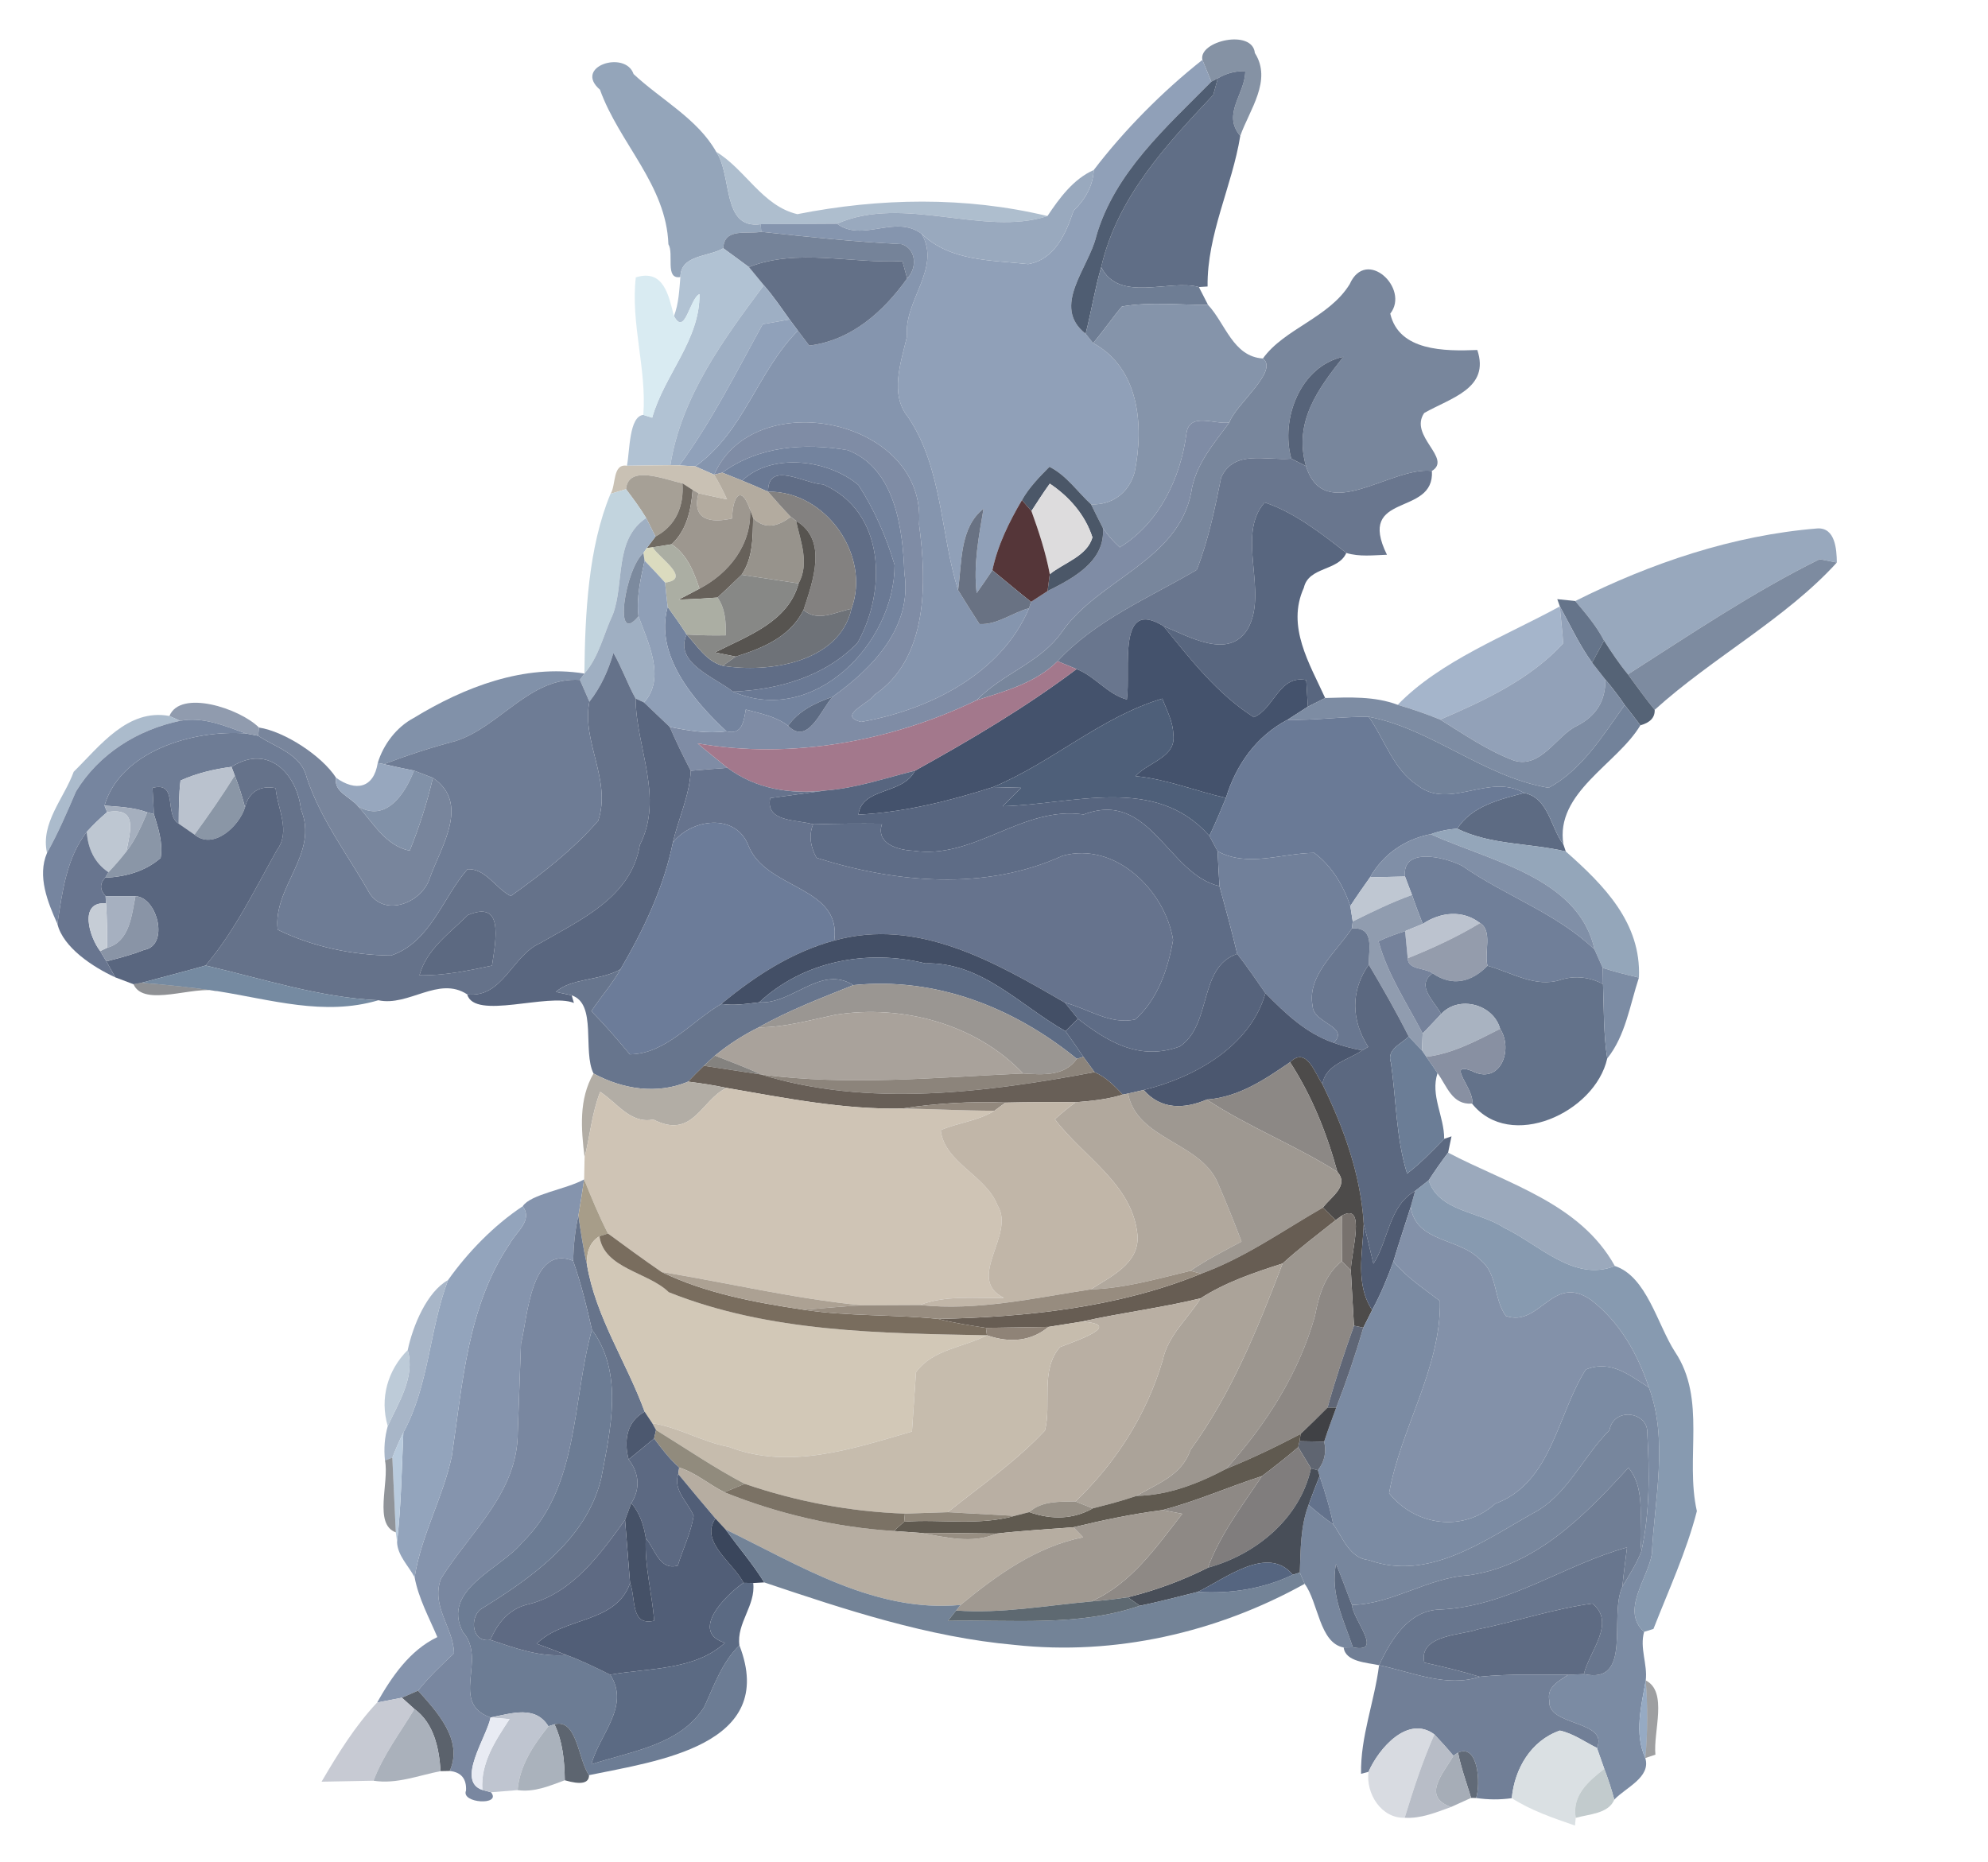 <?xml version="1.0" encoding="UTF-8" ?>
<!DOCTYPE svg PUBLIC "-//W3C//DTD SVG 1.1//EN" "http://www.w3.org/Graphics/SVG/1.1/DTD/svg11.dtd">
<svg width="222pt" height="208pt" viewBox="0 0 222 208" version="1.1" xmlns="http://www.w3.org/2000/svg">
<g id="#78879ae5">
<path fill="#78879a" opacity="0.90" d=" M 134.27 6.69 C 133.81 4.57 139.87 3.20 140.13 5.92 C 142.09 8.98 139.53 12.26 138.50 15.18 C 136.42 12.71 139.05 10.53 139.06 7.94 C 137.95 7.92 136.92 8.19 135.99 8.75 L 135.27 9.12 C 135.02 8.51 134.52 7.30 134.27 6.69 Z" />
</g>
<g id="#92a3b8fa">
<path fill="#92a3b8" opacity="0.98" d=" M 67.00 10.02 C 63.98 7.42 69.84 5.57 70.75 8.27 C 73.79 11.12 77.91 13.27 79.98 16.96 C 81.81 19.64 80.56 25.65 84.95 25.04 L 85.01 25.89 C 83.43 26.19 80.86 25.39 80.77 27.73 C 79.11 28.72 76.01 28.43 75.98 30.94 C 74.21 31.26 75.29 28.32 74.64 27.28 C 74.41 20.65 69.15 16.00 67.00 10.02 Z" />
</g>
<g id="#90a0b8ff">
<path fill="#90a0b8" opacity="1.00" d=" M 122.14 18.99 C 125.51 14.57 129.80 10.22 134.27 6.69 C 134.52 7.30 135.02 8.51 135.27 9.12 C 130.25 14.21 124.49 19.26 122.43 26.35 C 121.60 29.93 117.35 34.22 121.23 37.28 C 121.44 37.54 121.86 38.06 122.07 38.32 C 127.19 41.10 127.77 47.45 126.71 52.72 C 126.08 55.02 124.23 56.43 121.84 56.33 C 120.31 54.92 119.07 53.07 117.19 52.14 C 116.06 53.28 114.92 54.45 114.12 55.86 C 112.68 58.31 111.41 60.89 110.82 63.69 C 110.25 64.55 109.66 65.41 109.06 66.25 C 108.69 63.04 109.30 59.94 109.83 56.82 C 107.15 58.92 107.43 62.83 106.99 65.91 C 105.00 59.58 105.26 52.36 101.43 46.62 C 99.30 44.02 100.61 40.50 101.29 37.55 C 100.90 33.58 105.15 29.98 102.92 26.12 C 106.15 29.20 110.63 29.04 114.82 29.50 C 117.78 28.98 119.03 26.09 119.88 23.55 C 121.15 22.30 122.05 20.82 122.14 18.99 Z" />
</g>
<g id="#606e86fd">
<path fill="#606e86" opacity="1.00" d=" M 135.99 8.75 C 136.92 8.19 137.95 7.92 139.06 7.94 C 139.05 10.53 136.42 12.71 138.50 15.18 C 137.59 20.82 134.78 26.15 134.85 32.00 L 133.88 32.06 C 130.57 31.15 124.98 33.86 122.97 29.84 C 124.74 22.08 130.19 16.23 135.49 10.59 C 135.61 10.13 135.86 9.21 135.99 8.75 Z" />
</g>
<g id="#4f5d72ff">
<path fill="#4f5d72" opacity="1.00" d=" M 135.27 9.12 L 135.99 8.75 C 135.86 9.21 135.61 10.13 135.49 10.59 C 130.19 16.23 124.74 22.08 122.97 29.84 C 122.25 32.29 121.87 34.81 121.23 37.28 C 117.35 34.22 121.60 29.93 122.43 26.35 C 124.49 19.26 130.25 14.21 135.27 9.12 Z" />
</g>
<g id="#abbbccf4">
<path fill="#abbbcc" opacity="0.96" d=" M 79.98 16.96 C 83.24 18.92 85.13 23.00 89.04 23.92 C 98.24 22.10 107.82 21.93 116.97 24.13 C 109.87 26.47 100.87 21.71 93.47 24.99 C 90.62 25.00 87.79 25.02 84.95 25.04 C 80.56 25.65 81.81 19.64 79.98 16.96 Z" />
</g>
<g id="#99a9befe">
<path fill="#99a9be" opacity="1.00" d=" M 116.97 24.13 C 118.31 22.12 119.88 19.98 122.14 18.99 C 122.05 20.82 121.15 22.30 119.88 23.55 C 119.03 26.09 117.78 28.98 114.82 29.50 C 110.63 29.04 106.15 29.20 102.92 26.12 C 99.95 23.90 96.36 27.12 93.47 24.99 C 100.87 21.71 109.87 26.47 116.97 24.13 Z" />
</g>
<g id="#8595aeff">
<path fill="#8595ae" opacity="1.00" d=" M 84.95 25.04 C 87.79 25.02 90.62 25.00 93.47 24.99 C 96.36 27.12 99.95 23.90 102.92 26.12 C 105.15 29.98 100.90 33.58 101.29 37.55 C 100.61 40.50 99.30 44.02 101.43 46.62 C 105.26 52.36 105.00 59.58 106.99 65.91 C 107.78 67.18 108.56 68.45 109.38 69.70 C 111.32 69.82 113.05 68.43 114.91 67.93 C 111.82 75.27 103.72 79.30 96.17 80.63 C 93.39 79.95 97.14 78.52 97.64 77.61 C 103.64 73.57 103.51 65.08 102.63 58.56 C 103.49 46.71 84.15 42.88 79.75 53.02 C 79.22 52.78 78.17 52.32 77.65 52.09 C 83.08 48.24 84.59 41.47 89.10 36.93 C 89.41 37.34 90.05 38.18 90.37 38.60 C 95.07 38.02 98.66 34.81 101.30 31.10 C 102.42 29.99 102.36 27.83 100.71 27.27 C 95.45 27.01 90.24 26.47 85.01 25.89 L 84.95 25.04 Z" />
</g>
<g id="#758399ff">
<path fill="#758399" opacity="1.00" d=" M 80.77 27.73 C 80.86 25.39 83.43 26.19 85.01 25.89 C 90.24 26.47 95.45 27.01 100.71 27.27 C 102.36 27.83 102.42 29.99 101.30 31.10 C 101.17 30.62 100.90 29.65 100.77 29.16 C 95.15 29.48 89.02 27.69 83.63 29.83 C 82.68 29.13 81.73 28.42 80.77 27.73 Z" />
</g>
<g id="#b1c2d3fc">
<path fill="#b1c2d3" opacity="1.00" d=" M 75.98 30.94 C 76.01 28.43 79.11 28.72 80.77 27.73 C 81.73 28.42 82.68 29.13 83.63 29.83 C 84.05 30.34 84.89 31.35 85.30 31.86 C 80.79 37.91 76.07 44.32 74.86 51.96 C 73.24 51.98 71.63 51.99 70.01 52.02 C 70.34 50.36 70.23 46.52 71.84 46.34 C 72.09 46.42 72.58 46.57 72.83 46.65 C 74.18 41.87 78.18 37.96 78.11 32.85 C 77.00 33.37 76.50 37.63 75.26 35.30 C 75.80 33.91 75.85 32.41 75.98 30.94 Z" />
</g>
<g id="#637087ff">
<path fill="#637087" opacity="1.00" d=" M 83.63 29.83 C 89.02 27.69 95.15 29.48 100.77 29.16 C 100.90 29.65 101.17 30.62 101.30 31.10 C 98.66 34.81 95.07 38.02 90.37 38.60 C 90.05 38.18 89.41 37.34 89.10 36.93 C 88.86 36.61 88.40 35.99 88.17 35.68 C 87.24 34.38 86.35 33.06 85.30 31.86 C 84.89 31.35 84.05 30.34 83.63 29.83 Z" />
</g>
<g id="#6e7d94fd">
<path fill="#6e7d94" opacity="1.00" d=" M 122.97 29.84 C 124.98 33.86 130.57 31.15 133.88 32.06 C 134.13 32.56 134.64 33.55 134.90 34.05 C 131.69 34.07 128.47 33.69 125.29 34.23 C 124.17 35.56 123.19 37.00 122.07 38.32 C 121.86 38.06 121.44 37.54 121.23 37.28 C 121.87 34.81 122.25 32.29 122.97 29.84 Z" />
</g>
<g id="#78869cfd">
<path fill="#78869c" opacity="1.00" d=" M 150.72 31.74 C 152.56 27.59 157.46 32.23 155.25 35.03 C 156.22 39.22 161.31 39.24 164.97 39.09 C 166.41 43.39 162.02 44.43 159.04 46.13 C 157.29 48.69 162.21 51.19 159.90 52.60 C 155.32 52.04 147.94 58.71 145.84 52.06 C 144.42 47.09 147.24 43.37 150.02 39.85 C 145.22 40.87 142.96 46.77 144.20 51.23 C 141.37 51.47 137.81 50.18 136.37 53.32 C 135.66 56.81 134.95 60.33 133.64 63.65 C 128.31 66.78 122.38 69.23 118.10 73.85 C 115.67 76.26 112.26 77.20 109.08 78.20 C 111.91 75.24 116.19 74.01 118.57 70.60 C 122.64 64.71 131.52 62.69 133.02 55.01 C 133.47 51.90 135.52 49.60 137.28 47.19 C 137.97 45.17 142.85 41.44 141.03 40.04 C 143.40 36.72 148.42 35.49 150.72 31.74 Z" />
</g>
<g id="#d9ebf2fb">
<path fill="#d9ebf2" opacity="1.00" d=" M 71.00 30.98 C 74.11 30.01 74.67 32.98 75.26 35.30 C 76.50 37.63 77.00 33.37 78.11 32.85 C 78.18 37.96 74.18 41.87 72.83 46.65 C 72.58 46.57 72.09 46.42 71.84 46.34 C 72.23 41.18 70.41 36.15 71.00 30.98 Z" />
</g>
<g id="#9eafc4ff">
<path fill="#9eafc4" opacity="1.00" d=" M 85.30 31.86 C 86.35 33.06 87.24 34.38 88.17 35.68 C 87.42 35.81 85.92 36.07 85.17 36.21 C 82.23 41.55 79.50 47.04 75.87 51.98 L 74.86 51.96 C 76.07 44.32 80.79 37.91 85.30 31.86 Z" />
</g>
<g id="#8594aafe">
<path fill="#8594aa" opacity="1.00" d=" M 125.29 34.23 C 128.47 33.69 131.69 34.07 134.90 34.05 C 136.84 36.13 137.70 39.84 141.03 40.04 C 142.85 41.44 137.97 45.17 137.28 47.19 C 135.66 47.45 132.82 45.98 132.49 48.41 C 131.85 53.38 129.42 58.48 125.04 61.13 C 124.33 60.49 123.70 59.77 123.16 58.97 C 122.71 58.10 122.27 57.21 121.84 56.33 C 124.23 56.43 126.08 55.02 126.71 52.72 C 127.77 47.45 127.19 41.10 122.07 38.32 C 123.19 37.00 124.17 35.56 125.29 34.23 Z" />
</g>
<g id="#90a1baff">
<path fill="#90a1ba" opacity="1.00" d=" M 85.17 36.21 C 85.92 36.07 87.42 35.81 88.17 35.68 C 88.40 35.99 88.86 36.61 89.10 36.93 C 84.59 41.47 83.08 48.24 77.65 52.09 C 77.20 52.06 76.31 52.01 75.87 51.98 C 79.50 47.04 82.23 41.55 85.17 36.21 Z" />
</g>
<g id="#566379ff">
<path fill="#566379" opacity="1.00" d=" M 144.20 51.23 C 142.96 46.77 145.22 40.87 150.02 39.85 C 147.24 43.37 144.42 47.09 145.84 52.06 C 145.43 51.85 144.61 51.43 144.20 51.23 Z" />
</g>
<g id="#7f8ca5ff">
<path fill="#7f8ca5" opacity="1.00" d=" M 79.75 53.02 C 84.15 42.88 103.49 46.71 102.63 58.56 C 103.51 65.08 103.64 73.57 97.64 77.61 C 97.14 78.52 93.39 79.95 96.17 80.63 C 103.72 79.30 111.82 75.27 114.91 67.93 L 115.14 67.22 C 115.60 66.92 116.52 66.32 116.98 66.02 C 119.82 64.60 123.47 62.69 123.16 58.97 C 123.70 59.77 124.33 60.49 125.04 61.13 C 129.42 58.48 131.85 53.38 132.49 48.41 C 132.82 45.98 135.66 47.45 137.28 47.19 C 135.52 49.60 133.47 51.90 133.02 55.01 C 131.52 62.69 122.64 64.71 118.57 70.60 C 116.19 74.01 111.91 75.24 109.08 78.20 C 99.63 82.77 88.38 84.86 77.90 83.03 C 78.99 83.97 80.12 84.84 81.23 85.76 C 79.86 85.86 78.50 85.97 77.14 86.09 C 76.30 84.48 75.51 82.85 74.79 81.19 C 76.87 81.61 78.99 81.97 81.12 81.68 C 82.86 82.11 83.05 80.62 83.28 79.25 C 84.91 79.69 86.64 80.01 88.01 81.06 C 90.21 83.34 91.71 79.21 92.97 77.83 C 97.43 74.64 101.92 70.05 100.99 64.00 C 100.82 59.08 99.97 52.31 94.66 50.28 C 89.79 49.44 84.71 49.83 80.66 52.79 L 79.75 53.02 Z" />
</g>
<g id="#73839eff">
<path fill="#73839e" opacity="1.00" d=" M 80.66 52.79 C 84.71 49.83 89.79 49.44 94.66 50.28 C 99.97 52.31 100.82 59.08 100.99 64.00 C 101.92 70.05 97.43 74.64 92.97 77.83 C 91.07 78.49 89.20 79.37 88.01 81.06 C 86.64 80.01 84.91 79.69 83.28 79.25 C 83.05 80.62 82.86 82.11 81.12 81.68 C 77.46 78.26 73.07 73.16 74.56 67.79 C 75.28 68.80 76.02 69.81 76.68 70.87 C 75.23 74.05 79.82 75.63 81.84 77.25 C 90.87 81.19 99.91 71.86 99.90 63.10 C 98.97 59.96 97.64 56.92 95.86 54.17 C 92.44 51.30 86.18 50.54 82.88 53.68 C 82.33 53.45 81.21 53.01 80.66 52.79 Z" />
</g>
<g id="#69768efe">
<path fill="#69768e" opacity="1.00" d=" M 136.37 53.32 C 137.81 50.18 141.37 51.47 144.20 51.23 C 144.61 51.43 145.43 51.85 145.84 52.06 C 147.94 58.71 155.32 52.04 159.90 52.60 C 160.23 57.79 151.39 54.86 154.88 61.96 C 153.37 62.01 151.81 62.21 150.34 61.76 C 147.58 59.58 144.44 57.17 141.22 56.12 C 137.96 59.82 141.72 66.16 139.30 70.30 C 137.19 73.71 132.77 71.08 129.94 69.94 C 124.71 66.69 126.30 74.77 125.84 78.13 C 123.66 77.54 122.30 75.53 120.22 74.73 C 119.69 74.51 118.63 74.07 118.10 73.85 C 122.38 69.23 128.31 66.78 133.64 63.65 C 134.95 60.33 135.66 56.81 136.37 53.32 Z" />
</g>
<g id="#c9c1b4fc">
<path fill="#c9c1b4" opacity="1.00" d=" M 68.18 55.15 C 68.81 54.20 68.37 51.76 70.01 52.02 C 71.63 51.99 73.24 51.98 74.86 51.96 L 75.87 51.98 C 76.31 52.01 77.20 52.06 77.65 52.09 C 78.17 52.32 79.22 52.78 79.75 53.02 C 80.28 53.91 80.76 54.83 81.19 55.78 C 80.13 55.56 79.06 55.33 78.00 55.09 L 77.35 54.72 C 77.07 54.54 76.50 54.17 76.21 53.98 C 74.33 53.60 70.14 51.81 69.91 54.64 C 69.48 54.77 68.61 55.03 68.18 55.15 Z" />
</g>
<g id="#6a7994ff">
<path fill="#6a7994" opacity="1.00" d=" M 82.88 53.68 C 86.18 50.54 92.44 51.30 95.86 54.17 C 97.64 56.92 98.97 59.96 99.90 63.10 C 99.91 71.86 90.87 81.19 81.84 77.25 C 86.91 77.04 92.12 75.58 95.76 71.80 C 99.04 65.95 98.86 57.15 91.93 54.11 C 89.90 54.05 85.75 51.37 85.77 54.92 C 84.81 54.49 83.85 54.07 82.88 53.68 Z" />
</g>
<g id="#4b5768ff">
<path fill="#4b5768" opacity="1.00" d=" M 117.19 52.14 C 119.07 53.07 120.31 54.92 121.84 56.33 C 122.27 57.21 122.71 58.10 123.16 58.97 C 123.47 62.69 119.82 64.60 116.98 66.02 C 117.04 65.55 117.17 64.60 117.23 64.13 C 118.82 62.85 121.43 62.10 121.99 60.01 C 121.19 57.51 119.39 55.46 117.23 54.02 C 116.51 55.01 115.85 56.05 115.18 57.08 C 114.91 56.78 114.38 56.16 114.12 55.86 C 114.92 54.45 116.06 53.28 117.19 52.14 Z" />
</g>
<g id="#a6a096ff">
<path fill="#a6a096" opacity="1.00" d=" M 69.91 54.64 C 70.14 51.81 74.33 53.60 76.21 53.98 C 76.39 56.53 75.49 58.71 73.20 59.93 C 72.94 59.41 72.42 58.37 72.16 57.86 C 71.48 56.74 70.70 55.68 69.91 54.64 Z" />
</g>
<g id="#b3ab9fff">
<path fill="#b3ab9f" opacity="1.00" d=" M 79.75 53.02 L 80.66 52.79 C 81.21 53.01 82.33 53.45 82.88 53.68 C 83.85 54.07 84.81 54.49 85.77 54.92 C 86.59 55.87 87.43 56.81 88.30 57.72 C 86.92 58.78 85.44 59.21 84.10 57.86 L 83.76 56.92 C 82.76 54.06 81.82 55.42 81.75 57.91 C 79.30 58.46 77.23 58.07 78.00 55.09 C 79.06 55.33 80.13 55.56 81.19 55.78 C 80.76 54.83 80.28 53.91 79.75 53.02 Z" />
</g>
<g id="#606d86ff">
<path fill="#606d86" opacity="1.00" d=" M 85.77 54.92 C 85.75 51.37 89.90 54.05 91.93 54.11 C 98.86 57.15 99.04 65.95 95.76 71.80 C 92.12 75.58 86.91 77.04 81.84 77.25 C 79.82 75.63 75.23 74.05 76.68 70.87 C 77.88 72.17 78.89 73.87 80.71 74.36 C 85.75 75.20 93.72 74.04 95.08 68.00 C 97.28 62.01 92.19 54.81 85.77 54.92 Z" />
</g>
<g id="#706a62ff">
<path fill="#706a62" opacity="1.00" d=" M 76.21 53.98 C 76.50 54.17 77.07 54.54 77.35 54.72 C 77.16 56.96 76.71 59.20 75.00 60.79 C 74.47 60.87 73.41 61.04 72.89 61.13 L 72.23 61.21 C 72.47 60.89 72.95 60.25 73.20 59.93 C 75.49 58.71 76.39 56.53 76.21 53.98 Z" />
</g>
<g id="#dddcddff">
<path fill="#dddcdd" opacity="1.00" d=" M 117.23 54.02 C 119.39 55.46 121.19 57.51 121.99 60.01 C 121.43 62.10 118.82 62.85 117.23 64.13 C 116.78 61.72 116.01 59.38 115.18 57.08 C 115.85 56.05 116.51 55.01 117.23 54.02 Z" />
</g>
<g id="#c1d3ddf7">
<path fill="#c1d3dd" opacity="0.97" d=" M 68.18 55.15 C 68.61 55.03 69.48 54.77 69.91 54.64 C 70.70 55.68 71.48 56.74 72.16 57.86 C 68.57 60.23 69.75 65.08 68.45 68.60 C 67.40 70.82 66.91 73.34 65.26 75.23 C 65.33 68.55 65.69 61.13 68.18 55.15 Z" />
</g>
<g id="#9d978fff">
<path fill="#9d978f" opacity="1.00" d=" M 77.35 54.72 L 78.00 55.09 C 77.23 58.07 79.30 58.46 81.75 57.91 C 81.82 55.42 82.76 54.06 83.76 56.92 C 83.96 60.85 81.38 64.05 78.11 65.75 C 77.48 63.87 76.74 61.93 75.00 60.79 C 76.71 59.20 77.16 56.96 77.35 54.72 Z" />
</g>
<g id="#838180ff">
<path fill="#838180" opacity="1.00" d=" M 85.77 54.92 C 92.19 54.81 97.28 62.01 95.08 68.00 C 93.33 68.32 91.32 69.53 89.73 68.13 C 90.79 64.88 92.47 60.31 88.90 58.18 L 88.30 57.72 C 87.43 56.81 86.59 55.87 85.77 54.92 Z" />
</g>
<g id="#553639ff">
<path fill="#553639" opacity="1.00" d=" M 114.12 55.86 C 114.38 56.16 114.91 56.78 115.18 57.08 C 116.01 59.38 116.78 61.72 117.23 64.13 C 117.17 64.60 117.04 65.55 116.98 66.02 C 116.52 66.32 115.60 66.92 115.14 67.22 C 113.67 66.07 112.26 64.86 110.82 63.69 C 111.41 60.89 112.68 58.31 114.12 55.86 Z" />
</g>
<g id="#58667ffd">
<path fill="#58667f" opacity="1.00" d=" M 141.22 56.12 C 144.44 57.17 147.58 59.58 150.34 61.76 C 149.45 63.81 146.14 63.26 145.60 65.65 C 143.63 69.98 146.25 74.14 147.98 77.96 C 147.49 78.20 146.53 78.69 146.05 78.93 C 146.00 78.19 145.92 76.70 145.87 75.96 C 142.84 75.35 142.31 79.13 140.02 80.11 C 135.93 77.51 132.95 73.65 129.94 69.94 C 132.77 71.08 137.19 73.71 139.30 70.30 C 141.72 66.16 137.96 59.82 141.22 56.12 Z" />
</g>
<g id="#67615aff">
<path fill="#67615a" opacity="1.00" d=" M 78.11 65.75 C 81.38 64.05 83.96 60.85 83.76 56.92 L 84.10 57.86 C 84.06 60.04 84.09 62.32 82.81 64.20 C 81.93 65.06 81.03 65.91 80.13 66.74 C 78.69 66.85 77.24 66.93 75.79 66.97 C 76.37 66.66 77.53 66.06 78.11 65.75 Z" />
</g>
<g id="#697283ff">
<path fill="#697283" opacity="1.00" d=" M 106.99 65.91 C 107.43 62.83 107.15 58.92 109.83 56.82 C 109.30 59.94 108.69 63.04 109.06 66.25 C 109.66 65.41 110.25 64.55 110.82 63.69 C 112.26 64.86 113.67 66.07 115.14 67.22 L 114.91 67.93 C 113.05 68.43 111.32 69.82 109.38 69.70 C 108.56 68.45 107.78 67.18 106.99 65.91 Z" />
</g>
<g id="#9fafc2ff">
<path fill="#9fafc2" opacity="1.00" d=" M 72.16 57.86 C 72.42 58.37 72.94 59.41 73.20 59.93 C 72.95 60.25 72.47 60.89 72.23 61.21 L 71.85 61.77 C 69.82 63.48 68.42 72.37 71.30 68.83 C 72.38 71.77 74.37 75.75 71.92 78.46 L 70.98 78.02 C 70.06 76.37 69.45 74.57 68.50 72.93 C 67.93 74.89 67.09 76.76 65.82 78.37 C 65.56 77.76 65.03 76.55 64.76 75.94 L 65.26 75.23 C 66.91 73.34 67.40 70.82 68.45 68.60 C 69.75 65.08 68.57 60.23 72.16 57.86 Z" />
</g>
<g id="#97938cff">
<path fill="#97938c" opacity="1.00" d=" M 84.10 57.86 C 85.44 59.21 86.92 58.78 88.30 57.72 L 88.90 58.18 C 89.39 60.47 90.42 62.91 89.18 65.16 C 87.58 64.92 84.40 64.44 82.81 64.20 C 84.09 62.32 84.06 60.04 84.10 57.86 Z" />
</g>
<g id="#575450ff">
<path fill="#575450" opacity="1.00" d=" M 88.90 58.18 C 92.47 60.31 90.79 64.88 89.73 68.13 C 88.24 71.14 85.18 72.39 82.16 73.34 C 81.58 73.22 80.43 72.99 79.85 72.87 C 83.45 71.02 88.00 69.50 89.18 65.16 C 90.42 62.91 89.39 60.47 88.90 58.18 Z" />
</g>
<g id="#98a8bdfc">
<path fill="#98a8bd" opacity="1.00" d=" M 175.91 67.13 C 184.33 62.90 193.53 59.78 202.97 59.02 C 204.95 58.93 205.10 61.37 205.12 62.83 C 204.64 62.74 203.67 62.55 203.19 62.46 C 195.72 66.16 188.80 70.84 181.79 75.32 C 180.81 74.13 179.95 72.84 179.12 71.54 C 178.28 69.92 177.08 68.52 175.91 67.13 Z" />
</g>
<g id="#dbdbbfff">
<path fill="#dbdbbf" opacity="1.00" d=" M 72.23 61.21 L 72.89 61.13 C 73.57 62.30 77.34 64.68 74.27 65.07 C 73.52 64.23 72.76 63.42 71.98 62.62 L 71.85 61.77 L 72.23 61.21 Z" />
</g>
<g id="#abaea3ff">
<path fill="#abaea3" opacity="1.00" d=" M 72.89 61.13 C 73.41 61.04 74.47 60.87 75.00 60.79 C 76.74 61.93 77.48 63.87 78.11 65.75 C 77.53 66.06 76.37 66.66 75.79 66.97 C 77.24 66.93 78.69 66.85 80.13 66.74 C 81.00 67.98 81.07 69.50 81.06 70.96 C 79.60 70.99 78.14 70.96 76.68 70.87 C 76.02 69.81 75.28 68.80 74.56 67.79 C 74.45 66.88 74.36 65.98 74.27 65.07 C 77.34 64.68 73.57 62.30 72.89 61.13 Z" />
</g>
<g id="#7c8a9eff">
<path fill="#7c8a9e" opacity="1.00" d=" M 71.30 68.83 C 68.42 72.37 69.82 63.48 71.85 61.77 L 71.98 62.62 C 71.54 64.66 71.05 66.72 71.30 68.83 Z" />
</g>
<g id="#7a899ef9">
<path fill="#7a899e" opacity="0.98" d=" M 203.19 62.46 C 203.67 62.55 204.64 62.74 205.12 62.83 C 199.44 69.09 191.22 73.45 184.78 79.28 C 183.73 78.00 182.77 76.65 181.79 75.32 C 188.80 70.84 195.72 66.16 203.19 62.46 Z" />
</g>
<g id="#8f9fb7ff">
<path fill="#8f9fb7" opacity="1.00" d=" M 71.98 62.62 C 72.76 63.42 73.52 64.23 74.27 65.07 C 74.36 65.98 74.45 66.88 74.56 67.79 C 73.07 73.16 77.46 78.26 81.12 81.68 C 78.99 81.97 76.87 81.61 74.79 81.19 C 73.83 80.29 72.88 79.37 71.92 78.46 C 74.37 75.75 72.38 71.77 71.30 68.83 C 71.05 66.72 71.54 64.66 71.98 62.62 Z" />
</g>
<g id="#878886ff">
<path fill="#878886" opacity="1.00" d=" M 80.13 66.74 C 81.03 65.91 81.93 65.06 82.81 64.20 C 84.40 64.44 87.58 64.92 89.18 65.16 C 88.00 69.50 83.45 71.02 79.85 72.87 C 80.43 72.99 81.58 73.22 82.16 73.34 C 81.80 73.60 81.07 74.11 80.71 74.36 C 78.89 73.87 77.88 72.17 76.68 70.87 C 78.14 70.96 79.60 70.99 81.06 70.96 C 81.07 69.50 81.00 67.98 80.13 66.74 Z" />
</g>
<g id="#65748afb">
<path fill="#65748a" opacity="1.00" d=" M 173.90 66.92 C 174.41 66.98 175.41 67.08 175.91 67.13 C 177.08 68.52 178.28 69.92 179.12 71.54 C 178.79 72.16 178.12 73.39 177.79 74.01 C 176.37 72.05 175.36 69.84 174.19 67.73 L 173.90 66.92 Z" />
</g>
<g id="#6e7278ff">
<path fill="#6e7278" opacity="1.00" d=" M 82.16 73.34 C 85.18 72.39 88.24 71.14 89.73 68.13 C 91.32 69.53 93.33 68.32 95.08 68.00 C 93.72 74.04 85.75 75.20 80.71 74.36 C 81.07 74.11 81.80 73.60 82.16 73.34 Z" />
</g>
<g id="#a3b3caf9">
<path fill="#a3b3ca" opacity="0.98" d=" M 156.08 78.72 C 160.84 73.81 168.13 71.04 174.19 67.73 C 174.29 69.11 174.48 70.48 174.56 71.86 C 170.91 75.85 165.75 78.26 160.83 80.37 C 159.27 79.74 157.69 79.19 156.08 78.72 Z" />
</g>
<g id="#92a1b8ff">
<path fill="#92a1b8" opacity="1.00" d=" M 174.19 67.73 C 175.36 69.84 176.37 72.05 177.79 74.01 C 178.16 74.48 178.90 75.43 179.27 75.90 C 179.31 78.27 178.24 80.00 176.04 81.10 C 173.80 82.19 172.10 85.84 169.09 84.96 C 166.13 83.85 163.49 82.02 160.83 80.37 C 165.75 78.26 170.91 75.85 174.56 71.86 C 174.48 70.48 174.29 69.11 174.19 67.73 Z" />
</g>
<g id="#44526cff">
<path fill="#44526c" opacity="1.00" d=" M 125.84 78.13 C 126.30 74.77 124.71 66.69 129.94 69.94 C 132.95 73.65 135.93 77.51 140.02 80.11 C 142.31 79.13 142.84 75.35 145.87 75.96 C 145.92 76.70 146.00 78.19 146.05 78.93 C 145.48 79.29 144.34 80.02 143.78 80.39 C 140.29 82.22 138.02 85.44 136.90 89.12 C 133.52 88.36 130.28 87.02 126.81 86.69 C 128.20 85.11 131.41 84.59 131.02 82.00 C 130.99 80.58 130.28 79.32 129.80 78.03 C 122.96 80.07 117.48 85.17 110.90 87.91 C 106.02 89.47 101.00 90.72 95.86 90.99 C 96.25 87.89 100.82 88.81 102.17 86.08 C 108.39 82.63 114.53 79.01 120.22 74.73 C 122.30 75.53 123.66 77.54 125.84 78.13 Z" />
</g>
<g id="#526073fa">
<path fill="#526073" opacity="0.98" d=" M 177.79 74.01 C 178.12 73.39 178.79 72.16 179.12 71.54 C 179.95 72.84 180.81 74.13 181.79 75.32 C 182.77 76.65 183.73 78.00 184.78 79.28 C 184.81 80.14 184.28 80.71 183.18 81.01 C 182.60 80.25 182.02 79.49 181.43 78.74 C 180.76 77.75 180.04 76.81 179.27 75.90 C 178.90 75.43 178.16 74.48 177.79 74.01 Z" />
</g>
<g id="#65728afe">
<path fill="#65728a" opacity="1.00" d=" M 68.50 72.93 C 69.45 74.57 70.06 76.37 70.98 78.02 C 71.02 83.50 74.17 89.03 71.45 94.37 C 70.50 100.20 64.90 102.69 60.32 105.34 C 57.16 106.74 56.16 111.50 52.17 111.06 C 48.97 108.97 45.65 112.45 42.25 111.72 C 35.64 111.41 29.35 109.32 22.96 107.84 C 26.23 103.97 28.44 99.36 30.91 94.97 C 32.51 92.82 30.97 90.33 30.78 88.03 C 29.04 87.69 27.78 88.45 27.36 90.17 C 27.05 88.96 26.67 87.78 26.22 86.62 L 25.85 85.65 C 30.12 82.96 33.21 86.66 33.60 90.38 C 35.67 95.38 30.45 99.04 31.01 103.84 C 34.89 105.74 39.36 106.69 43.68 106.72 C 48.07 105.23 49.40 100.30 52.20 97.09 C 54.21 96.95 55.36 99.24 57.04 100.08 C 60.52 97.59 63.98 94.93 66.80 91.67 C 68.32 87.13 64.91 82.80 65.82 78.37 C 67.09 76.76 67.93 74.89 68.50 72.93 M 52.24 102.21 C 50.20 104.25 47.64 106.00 46.84 108.93 C 49.59 108.98 52.28 108.42 54.94 107.85 C 55.42 104.70 56.22 100.53 52.24 102.21 Z" />
</g>
<g id="#a3788cff">
<path fill="#a3788c" opacity="1.00" d=" M 118.10 73.85 C 118.63 74.07 119.69 74.51 120.22 74.73 C 114.53 79.01 108.39 82.63 102.17 86.08 C 98.87 86.90 95.63 88.03 92.21 88.29 C 88.22 88.75 84.42 88.12 81.23 85.76 C 80.12 84.84 78.99 83.97 77.90 83.03 C 88.38 84.86 99.63 82.77 109.08 78.20 C 112.26 77.20 115.67 76.26 118.10 73.85 Z" />
</g>
<g id="#7c8da5f6">
<path fill="#7c8da5" opacity="0.96" d=" M 46.20 80.19 C 51.84 76.75 58.53 74.14 65.26 75.23 L 64.76 75.94 C 59.16 75.58 55.82 81.18 50.87 82.77 C 48.16 83.48 45.50 84.35 42.88 85.35 L 42.18 85.22 C 42.81 83.16 44.26 81.22 46.20 80.19 Z" />
</g>
<g id="#6e7c95ff">
<path fill="#6e7c95" opacity="1.00" d=" M 50.87 82.77 C 55.82 81.18 59.16 75.58 64.76 75.94 C 65.03 76.55 65.56 77.76 65.82 78.37 C 64.91 82.80 68.32 87.13 66.80 91.67 C 63.98 94.93 60.52 97.59 57.04 100.08 C 55.36 99.24 54.21 96.95 52.20 97.09 C 49.40 100.30 48.07 105.23 43.68 106.72 C 39.36 106.69 34.89 105.74 31.01 103.84 C 30.45 99.04 35.67 95.38 33.60 90.38 C 33.21 86.66 30.12 82.96 25.85 85.65 C 23.90 85.91 21.96 86.36 20.16 87.18 C 19.96 88.78 19.97 90.39 19.96 92.00 C 18.29 91.00 19.95 87.23 17.03 88.00 C 17.07 88.73 17.15 90.20 17.19 90.94 L 16.45 90.73 C 14.92 90.17 13.28 90.11 11.67 89.98 C 13.40 83.96 21.47 81.48 27.45 81.92 C 27.79 81.98 28.48 82.11 28.83 82.18 C 30.79 83.49 33.62 84.22 34.24 86.81 C 35.80 91.54 38.84 95.47 41.26 99.75 C 43.01 102.49 47.19 100.80 48.01 98.02 C 49.29 94.49 52.51 89.70 48.34 86.88 C 47.81 86.68 46.76 86.27 46.23 86.07 C 45.11 85.85 43.99 85.61 42.88 85.35 C 45.50 84.35 48.16 83.48 50.87 82.77 Z" />
</g>
<g id="#7d8ca3fc">
<path fill="#7d8ca3" opacity="1.00" d=" M 179.27 75.90 C 180.04 76.81 180.76 77.75 181.43 78.74 C 179.03 82.10 176.62 86.04 172.93 87.99 C 165.73 86.79 159.79 81.36 152.84 80.06 C 149.80 80.03 146.81 80.48 143.78 80.39 C 144.34 80.02 145.48 79.29 146.05 78.93 C 146.53 78.69 147.49 78.20 147.98 77.96 C 150.69 77.88 153.50 77.75 156.08 78.72 C 157.69 79.19 159.27 79.74 160.83 80.37 C 163.49 82.02 166.13 83.85 169.09 84.96 C 172.10 85.84 173.80 82.19 176.04 81.10 C 178.24 80.00 179.31 78.27 179.27 75.90 Z" />
</g>
<g id="#59667ffe">
<path fill="#59667f" opacity="1.00" d=" M 70.98 78.02 L 71.92 78.46 C 72.88 79.37 73.83 80.29 74.79 81.19 C 75.51 82.85 76.30 84.48 77.14 86.09 C 77.00 88.88 75.76 91.41 75.14 94.10 C 74.12 99.14 71.87 103.84 69.29 108.26 C 67.11 109.54 63.75 109.23 62.08 110.79 C 62.52 110.88 63.40 111.07 63.84 111.17 L 64.09 112.02 C 61.24 110.86 52.98 113.98 52.17 111.06 C 56.16 111.50 57.16 106.74 60.32 105.34 C 64.90 102.69 70.50 100.20 71.45 94.37 C 74.17 89.03 71.02 83.50 70.98 78.02 Z" />
</g>
<g id="#5d6b83ff">
<path fill="#5d6b83" opacity="1.00" d=" M 88.01 81.06 C 89.20 79.37 91.07 78.49 92.97 77.83 C 91.71 79.21 90.21 83.34 88.01 81.06 Z" />
<path fill="#5d6b83" opacity="1.00" d=" M 162.73 92.56 C 164.32 90.04 167.50 89.27 170.20 88.57 C 172.92 89.09 173.14 92.41 174.59 94.33 L 174.85 95.10 C 170.82 94.14 166.52 94.41 162.73 92.56 Z" />
</g>
<g id="#4e5f79ff">
<path fill="#4e5f79" opacity="1.00" d=" M 110.90 87.91 C 117.48 85.17 122.96 80.07 129.80 78.03 C 130.28 79.32 130.99 80.58 131.02 82.00 C 131.41 84.59 128.20 85.11 126.81 86.69 C 130.28 87.02 133.52 88.36 136.90 89.12 C 136.31 90.55 135.72 91.97 135.05 93.36 C 129.00 86.51 119.90 89.84 111.98 90.05 C 112.66 89.36 113.34 88.68 114.02 87.99 C 113.24 87.97 111.68 87.93 110.90 87.91 Z" />
</g>
<g id="#8793a7eb">
<path fill="#8793a7" opacity="0.92" d=" M 18.92 79.97 C 20.13 76.99 26.72 79.08 28.92 81.26 L 28.83 82.18 C 28.48 82.11 27.79 81.98 27.45 81.92 C 25.10 81.07 22.65 80.02 20.11 80.51 C 19.81 80.38 19.22 80.11 18.92 79.97 Z" />
</g>
<g id="#72829afc">
<path fill="#72829a" opacity="1.00" d=" M 181.43 78.74 C 182.02 79.49 182.60 80.25 183.18 81.01 C 180.59 85.35 173.63 88.52 174.59 94.33 C 173.14 92.41 172.92 89.09 170.20 88.57 C 166.31 86.28 161.84 90.53 158.29 87.71 C 155.59 85.96 154.62 82.56 152.84 80.06 C 159.79 81.36 165.73 86.79 172.93 87.99 C 176.62 86.04 179.03 82.10 181.43 78.74 Z" />
</g>
<g id="#a7b8caf2">
<path fill="#a7b8ca" opacity="0.95" d=" M 8.23 86.20 C 11.13 83.35 14.25 79.10 18.92 79.97 C 19.22 80.11 19.81 80.38 20.11 80.51 C 15.35 81.51 11.05 84.20 8.49 88.39 C 7.49 90.72 6.49 93.05 5.25 95.27 C 4.50 91.93 7.16 89.16 8.23 86.20 Z" />
</g>
<g id="#76859ffd">
<path fill="#76859f" opacity="1.00" d=" M 20.11 80.51 C 22.65 80.02 25.10 81.07 27.45 81.92 C 21.47 81.48 13.40 83.96 11.67 89.98 L 11.96 90.71 C 11.16 91.39 10.40 92.13 9.69 92.91 C 7.41 95.86 6.96 99.62 6.41 103.19 C 5.33 100.79 4.14 97.86 5.25 95.27 C 6.49 93.05 7.49 90.72 8.49 88.39 C 11.05 84.20 15.35 81.51 20.11 80.51 Z" />
</g>
<g id="#6a7a96ff">
<path fill="#6a7a96" opacity="1.00" d=" M 136.90 89.12 C 138.02 85.44 140.29 82.22 143.78 80.39 C 146.81 80.48 149.80 80.03 152.84 80.06 C 154.62 82.56 155.59 85.96 158.29 87.71 C 161.84 90.53 166.31 86.28 170.20 88.57 C 167.50 89.27 164.32 90.04 162.73 92.56 C 161.72 92.62 160.73 92.82 159.78 93.17 C 156.89 93.72 154.44 95.42 152.99 97.99 C 152.24 99.05 151.50 100.10 150.79 101.19 C 150.00 98.89 148.74 96.75 146.77 95.26 C 143.15 95.29 139.35 96.91 135.97 95.08 C 135.74 94.65 135.28 93.79 135.05 93.36 C 135.72 91.97 136.31 90.55 136.90 89.12 Z" />
</g>
<g id="#78859cfc">
<path fill="#78859c" opacity="1.00" d=" M 28.92 81.26 C 31.78 81.70 35.93 84.40 37.53 86.87 C 37.21 88.45 39.17 89.02 39.99 90.06 C 41.71 91.94 43.04 94.44 45.75 95.02 C 46.82 92.38 47.69 89.66 48.34 86.88 C 52.51 89.70 49.29 94.49 48.01 98.02 C 47.19 100.80 43.01 102.49 41.26 99.75 C 38.84 95.47 35.80 91.54 34.24 86.81 C 33.62 84.22 30.79 83.49 28.83 82.18 L 28.92 81.26 Z" />
</g>
<g id="#97a7befc">
<path fill="#97a7be" opacity="1.00" d=" M 42.18 85.22 L 42.88 85.35 C 43.99 85.61 45.11 85.85 46.23 86.07 C 45.25 88.65 43.09 91.92 39.99 90.06 C 39.17 89.02 37.21 88.45 37.53 86.87 C 39.72 88.44 41.73 88.04 42.18 85.22 Z" />
</g>
<g id="#bac2ceff">
<path fill="#bac2ce" opacity="1.00" d=" M 20.16 87.18 C 21.96 86.36 23.90 85.91 25.85 85.65 L 26.22 86.62 C 24.81 88.88 23.29 91.07 21.72 93.22 C 21.28 92.91 20.40 92.30 19.96 92.00 C 19.97 90.39 19.96 88.78 20.16 87.18 Z" />
</g>
<g id="#8191a8fe">
<path fill="#8191a8" opacity="1.00" d=" M 46.23 86.07 C 46.76 86.27 47.81 86.68 48.34 86.88 C 47.69 89.66 46.82 92.38 45.75 95.02 C 43.04 94.44 41.71 91.94 39.99 90.06 C 43.09 91.92 45.25 88.65 46.23 86.07 Z" />
</g>
<g id="#66738dff">
<path fill="#66738d" opacity="1.00" d=" M 77.14 86.09 C 78.50 85.97 79.86 85.86 81.23 85.76 C 84.42 88.12 88.22 88.75 92.21 88.29 C 90.66 88.51 87.56 88.93 86.01 89.14 C 85.44 91.86 89.05 91.53 90.80 92.07 C 90.28 93.35 90.54 94.63 91.18 95.81 C 100.04 98.62 110.02 99.53 118.66 95.58 C 124.54 93.96 130.12 99.47 131.00 104.99 C 130.43 108.22 129.30 111.61 126.77 113.86 C 123.99 114.50 121.51 112.66 118.92 111.99 C 111.11 107.45 102.48 102.45 93.16 105.05 C 94.02 98.91 85.51 99.41 83.56 94.41 C 82.14 90.80 77.27 91.42 75.14 94.10 C 75.76 91.41 77.00 88.88 77.14 86.09 Z" />
</g>
<g id="#57657fff">
<path fill="#57657f" opacity="1.00" d=" M 92.21 88.29 C 95.63 88.03 98.87 86.90 102.17 86.08 C 100.82 88.81 96.25 87.89 95.86 90.99 C 101.00 90.72 106.02 89.47 110.90 87.91 C 111.68 87.93 113.24 87.97 114.02 87.99 C 113.34 88.68 112.66 89.36 111.98 90.05 C 119.90 89.84 129.00 86.51 135.05 93.36 C 135.28 93.79 135.74 94.65 135.97 95.08 C 136.03 96.37 136.10 97.67 136.18 98.97 C 130.43 97.69 128.44 88.13 121.01 90.97 C 114.17 89.96 108.82 96.05 101.99 95.02 C 100.23 94.94 97.76 94.22 98.50 92.00 C 95.93 91.97 93.37 91.99 90.80 92.07 C 89.05 91.53 85.44 91.86 86.01 89.14 C 87.56 88.93 90.66 88.51 92.21 88.29 Z" />
</g>
<g id="#8a96a6ff">
<path fill="#8a96a6" opacity="1.00" d=" M 26.22 86.62 C 26.67 87.78 27.05 88.96 27.36 90.17 C 26.71 92.30 23.81 94.98 21.72 93.22 C 23.29 91.07 24.81 88.88 26.22 86.62 Z" />
</g>
<g id="#59667fff">
<path fill="#59667f" opacity="1.00" d=" M 17.03 88.00 C 19.95 87.23 18.29 91.00 19.96 92.00 C 20.40 92.30 21.28 92.91 21.72 93.22 C 23.81 94.98 26.71 92.30 27.36 90.17 C 27.78 88.45 29.04 87.69 30.78 88.03 C 30.97 90.33 32.51 92.82 30.91 94.97 C 28.44 99.36 26.23 103.97 22.96 107.84 C 20.58 108.52 18.19 109.13 15.80 109.77 L 14.91 109.93 C 14.40 109.73 13.38 109.35 12.87 109.16 C 12.62 108.72 12.12 107.82 11.88 107.37 C 13.30 107.01 14.73 106.64 16.10 106.09 C 18.90 105.63 17.63 100.26 15.13 100.09 C 14.30 100.09 12.63 100.09 11.79 100.09 C 11.14 99.39 11.12 98.70 11.74 98.03 C 13.98 97.94 16.23 97.33 17.94 95.82 C 18.21 94.15 17.68 92.51 17.19 90.94 C 17.15 90.20 17.07 88.73 17.03 88.00 Z" />
</g>
<g id="#a5afbeff">
<path fill="#a5afbe" opacity="1.00" d=" M 11.67 89.98 C 13.28 90.11 14.92 90.17 16.45 90.73 C 15.79 92.25 15.13 93.80 14.10 95.12 C 14.56 92.79 15.42 90.11 11.96 90.71 L 11.67 89.98 Z" />
</g>
<g id="#bec7d2ff">
<path fill="#bec7d2" opacity="1.00" d=" M 9.69 92.91 C 10.40 92.13 11.16 91.39 11.96 90.71 C 15.42 90.11 14.56 92.79 14.10 95.12 C 13.48 95.92 12.81 96.69 12.11 97.42 C 10.54 96.37 9.82 94.76 9.69 92.91 Z" />
</g>
<g id="#8a96a7ff">
<path fill="#8a96a7" opacity="1.00" d=" M 16.45 90.73 L 17.19 90.94 C 17.68 92.51 18.21 94.15 17.94 95.82 C 16.23 97.33 13.98 97.94 11.74 98.03 L 12.11 97.42 C 12.81 96.69 13.48 95.92 14.10 95.12 C 15.13 93.80 15.79 92.25 16.45 90.73 Z" />
</g>
<g id="#5e6c86ff">
<path fill="#5e6c86" opacity="1.00" d=" M 101.99 95.02 C 108.82 96.05 114.17 89.96 121.01 90.97 C 128.44 88.13 130.43 97.69 136.18 98.97 C 136.87 101.47 137.56 104.01 138.16 106.54 C 133.78 108.03 135.39 114.37 131.76 116.88 C 127.24 118.54 123.67 116.34 120.37 113.79 C 120.01 113.34 119.28 112.44 118.92 111.99 C 121.51 112.66 123.99 114.50 126.77 113.86 C 129.30 111.61 130.43 108.22 131.00 104.99 C 130.12 99.47 124.54 93.96 118.66 95.58 C 110.02 99.53 100.04 98.62 91.18 95.81 C 90.54 94.63 90.28 93.35 90.80 92.07 C 93.37 91.99 95.93 91.97 98.50 92.00 C 97.76 94.22 100.23 94.94 101.99 95.02 Z" />
</g>
<g id="#6c7c99ff">
<path fill="#6c7c99" opacity="1.00" d=" M 75.14 94.10 C 77.27 91.42 82.14 90.80 83.56 94.41 C 85.51 99.41 94.02 98.91 93.16 105.05 C 88.43 106.33 84.29 109.03 80.55 112.13 C 77.25 114.04 74.32 117.74 70.33 117.76 C 68.96 116.10 67.55 114.48 66.04 112.94 C 67.08 111.35 68.36 109.92 69.29 108.26 C 71.87 103.84 74.12 99.14 75.14 94.10 Z" />
</g>
<g id="#92a4b8fa">
<path fill="#92a4b8" opacity="0.98" d=" M 159.78 93.17 C 160.73 92.82 161.72 92.62 162.73 92.56 C 166.52 94.41 170.82 94.14 174.85 95.10 C 179.13 98.88 183.29 103.09 183.02 109.19 C 181.66 108.88 180.31 108.54 178.98 108.11 C 178.75 107.59 178.29 106.57 178.06 106.05 C 176.27 97.94 166.21 96.15 159.78 93.17 Z" />
</g>
<g id="#68758ffd">
<path fill="#68758f" opacity="1.00" d=" M 6.41 103.19 C 6.96 99.62 7.41 95.86 9.69 92.91 C 9.82 94.76 10.54 96.37 12.11 97.42 L 11.74 98.03 C 11.12 98.70 11.14 99.39 11.79 100.09 L 11.84 100.90 C 8.73 100.64 10.00 104.72 11.19 106.23 C 11.36 106.51 11.70 107.09 11.88 107.37 C 12.12 107.82 12.62 108.72 12.87 109.16 C 10.39 108.02 7.04 105.83 6.41 103.19 Z" />
</g>
<g id="#808fa7ff">
<path fill="#808fa7" opacity="1.00" d=" M 152.99 97.99 C 154.44 95.42 156.89 93.72 159.78 93.17 C 166.21 96.15 176.27 97.94 178.06 106.05 C 173.80 101.97 168.08 100.07 163.30 96.72 C 161.22 95.65 156.52 94.62 156.90 97.90 C 155.59 97.93 154.29 97.96 152.99 97.99 Z" />
</g>
<g id="#71809aff">
<path fill="#71809a" opacity="1.00" d=" M 135.97 95.08 C 139.35 96.91 143.15 95.29 146.77 95.26 C 148.74 96.75 150.00 98.89 150.79 101.19 C 150.86 101.62 150.99 102.49 151.06 102.92 L 150.97 103.69 C 149.25 106.32 145.91 108.98 146.58 112.37 C 146.65 114.31 150.77 114.65 148.93 116.47 C 145.87 115.43 143.52 113.18 141.31 110.93 C 140.28 109.45 139.27 107.96 138.16 106.54 C 137.56 104.01 136.87 101.47 136.18 98.97 C 136.10 97.67 136.03 96.37 135.97 95.08 Z" />
</g>
<g id="#707f99ff">
<path fill="#707f99" opacity="1.00" d=" M 156.90 97.90 C 156.52 94.62 161.22 95.65 163.30 96.72 C 168.08 100.07 173.80 101.97 178.06 106.05 C 178.29 106.57 178.75 107.59 178.98 108.11 C 178.99 108.56 179.01 109.46 179.01 109.91 C 177.55 109.14 175.92 108.94 174.33 109.42 C 171.48 110.39 168.80 108.60 166.11 107.87 C 165.71 106.40 166.71 103.97 165.28 103.10 C 163.31 101.59 160.86 101.87 158.88 103.19 C 158.46 102.12 158.05 101.05 157.68 99.96 C 157.48 99.45 157.09 98.42 156.90 97.90 Z" />
</g>
<g id="#bfc7d2ff">
<path fill="#bfc7d2" opacity="1.00" d=" M 152.99 97.99 C 154.29 97.96 155.59 97.93 156.90 97.90 C 157.09 98.42 157.48 99.45 157.68 99.96 C 155.40 100.78 153.22 101.85 151.06 102.92 C 150.99 102.49 150.86 101.62 150.79 101.19 C 151.50 100.10 152.24 99.05 152.99 97.99 Z" />
</g>
<g id="#a6b0c0ff">
<path fill="#a6b0c0" opacity="1.00" d=" M 11.79 100.09 C 12.63 100.09 14.30 100.09 15.13 100.09 C 14.69 102.25 14.49 105.16 11.96 105.86 C 11.98 104.21 11.95 102.55 11.84 100.90 L 11.79 100.09 Z" />
</g>
<g id="#8994a6ff">
<path fill="#8994a6" opacity="1.00" d=" M 15.13 100.09 C 17.63 100.26 18.90 105.63 16.10 106.09 C 14.73 106.64 13.30 107.01 11.88 107.37 C 11.70 107.09 11.36 106.51 11.19 106.23 L 11.96 105.86 C 14.49 105.16 14.69 102.25 15.13 100.09 Z" />
</g>
<g id="#909cafff">
<path fill="#909caf" opacity="1.00" d=" M 151.06 102.92 C 153.22 101.85 155.40 100.78 157.68 99.96 C 158.05 101.05 158.46 102.12 158.88 103.19 C 158.39 103.39 157.40 103.80 156.91 104.00 C 155.89 104.31 154.90 104.68 153.94 105.13 C 154.94 108.82 157.12 112.06 158.87 115.43 C 158.85 115.90 158.81 116.85 158.79 117.33 C 158.42 116.94 157.68 116.16 157.31 115.77 C 155.93 113.03 154.41 110.37 152.85 107.74 C 152.83 106.02 153.56 103.53 150.97 103.69 L 151.06 102.92 Z" />
</g>
<g id="#c6cdd6ff">
<path fill="#c6cdd6" opacity="1.00" d=" M 11.19 106.23 C 10.00 104.72 8.73 100.64 11.84 100.90 C 11.95 102.55 11.98 104.21 11.96 105.86 L 11.19 106.23 Z" />
</g>
<g id="#5c6981ff">
<path fill="#5c6981" opacity="1.00" d=" M 52.24 102.21 C 56.22 100.53 55.42 104.70 54.94 107.85 C 52.28 108.42 49.59 108.98 46.84 108.93 C 47.64 106.00 50.20 104.25 52.24 102.21 Z" />
</g>
<g id="#bcc3cfff">
<path fill="#bcc3cf" opacity="1.00" d=" M 158.88 103.19 C 160.86 101.87 163.31 101.59 165.28 103.10 C 162.71 104.66 159.98 105.91 157.20 107.03 C 157.13 106.27 156.98 104.76 156.91 104.00 C 157.40 103.80 158.39 103.39 158.88 103.19 Z" />
</g>
<g id="#949cacff">
<path fill="#949cac" opacity="1.00" d=" M 165.28 103.10 C 166.71 103.97 165.71 106.40 166.11 107.87 C 164.33 109.71 162.17 110.23 159.98 108.71 C 159.14 108.07 157.22 108.36 157.20 107.03 C 159.98 105.91 162.71 104.66 165.28 103.10 Z" />
</g>
<g id="#434f66ff">
<path fill="#434f66" opacity="1.00" d=" M 93.16 105.05 C 102.48 102.45 111.11 107.45 118.92 111.99 C 119.28 112.44 120.01 113.34 120.37 113.79 C 120.02 114.13 119.34 114.83 118.99 115.18 C 113.91 112.32 109.59 107.42 103.32 107.60 C 96.83 105.99 89.72 107.34 84.78 111.95 C 83.37 112.12 81.96 112.34 80.55 112.13 C 84.29 109.03 88.43 106.33 93.16 105.05 Z" />
</g>
<g id="#697790ff">
<path fill="#697790" opacity="1.00" d=" M 146.58 112.37 C 145.91 108.98 149.25 106.32 150.97 103.69 C 153.56 103.53 152.83 106.02 152.85 107.74 C 150.80 110.66 150.89 113.97 152.79 116.93 L 152.11 117.32 C 151.02 117.12 149.97 116.84 148.93 116.47 C 150.77 114.65 146.65 114.31 146.58 112.37 Z" />
</g>
<g id="#75829bff">
<path fill="#75829b" opacity="1.00" d=" M 153.94 105.13 C 154.90 104.68 155.89 104.31 156.91 104.00 C 156.98 104.76 157.13 106.27 157.20 107.03 C 157.22 108.36 159.14 108.07 159.98 108.71 C 158.03 110.09 160.20 111.83 160.93 113.26 C 160.25 113.99 159.56 114.71 158.87 115.43 C 157.12 112.06 154.94 108.82 153.94 105.13 Z" />
</g>
<g id="#5d6c85ff">
<path fill="#5d6c85" opacity="1.00" d=" M 84.78 111.95 C 89.72 107.34 96.83 105.99 103.32 107.60 C 109.59 107.42 113.91 112.32 118.99 115.18 C 119.66 116.12 120.33 117.07 120.98 118.04 L 120.25 118.26 C 113.20 112.52 104.51 109.09 95.29 110.03 C 91.64 107.72 88.50 112.20 84.78 111.95 Z" />
</g>
<g id="#56637cff">
<path fill="#56637c" opacity="1.00" d=" M 131.76 116.88 C 135.39 114.37 133.78 108.03 138.16 106.54 C 139.27 107.96 140.28 109.45 141.31 110.93 C 139.62 116.88 133.39 120.35 127.71 121.74 C 127.28 121.84 126.41 122.04 125.97 122.14 L 125.38 122.26 C 124.45 121.27 123.49 120.30 122.23 119.75 C 121.92 119.32 121.29 118.47 120.98 118.04 C 120.33 117.07 119.66 116.12 118.99 115.18 C 119.34 114.83 120.02 114.13 120.37 113.79 C 123.67 116.34 127.24 118.54 131.76 116.88 Z" />
</g>
<g id="#70859df6">
<path fill="#70859d" opacity="0.96" d=" M 15.80 109.77 C 18.19 109.13 20.58 108.52 22.96 107.84 C 29.35 109.32 35.64 111.41 42.25 111.72 C 36.21 113.52 30.28 111.65 24.26 110.70 C 21.45 110.29 18.63 109.99 15.80 109.77 Z" />
</g>
<g id="#67758dfe">
<path fill="#67758d" opacity="1.00" d=" M 62.08 110.79 C 63.75 109.23 67.11 109.54 69.29 108.26 C 68.36 109.92 67.08 111.35 66.04 112.94 C 67.55 114.48 68.96 116.10 70.33 117.76 C 74.32 117.74 77.25 114.04 80.55 112.13 C 81.96 112.34 83.37 112.12 84.78 111.95 C 88.50 112.20 91.64 107.72 95.29 110.03 C 91.71 111.47 88.09 112.84 84.72 114.75 C 82.98 115.61 81.34 116.67 79.84 117.90 C 79.53 118.19 78.91 118.75 78.60 119.04 C 78.00 119.61 77.41 120.21 76.84 120.81 C 73.35 122.28 69.51 121.65 66.28 119.90 C 65.03 117.40 66.70 112.12 63.84 111.17 C 63.40 111.07 62.52 110.88 62.08 110.79 Z" />
</g>
<g id="#5b6880ff">
<path fill="#5b6880" opacity="1.00" d=" M 152.79 116.93 C 150.89 113.97 150.80 110.66 152.85 107.74 C 154.41 110.37 155.93 113.03 157.31 115.77 C 156.45 116.63 154.80 117.20 155.33 118.72 C 155.92 122.82 155.89 127.08 157.13 131.08 C 158.64 129.93 159.95 128.55 161.27 127.20 L 162.09 126.92 C 162.00 127.38 161.80 128.29 161.71 128.74 C 160.95 129.75 160.22 130.78 159.54 131.84 C 159.16 132.14 158.41 132.72 158.03 133.02 C 155.09 134.70 155.07 138.51 153.37 141.15 C 153.01 139.68 152.68 138.20 152.29 136.74 C 151.96 131.22 150.07 126.00 147.67 121.09 C 148.06 118.85 150.50 118.44 152.11 117.32 L 152.79 116.93 Z" />
</g>
<g id="#63728afd">
<path fill="#63728a" opacity="1.00" d=" M 159.98 108.71 C 162.17 110.23 164.33 109.71 166.11 107.87 C 168.80 108.60 171.48 110.39 174.33 109.42 C 175.92 108.94 177.55 109.14 179.01 109.91 C 179.11 112.67 179.06 115.47 179.48 118.22 C 178.12 124.29 168.63 128.61 164.38 123.26 C 164.77 121.79 161.40 118.55 164.31 119.59 C 167.49 121.28 169.05 117.28 167.52 114.91 C 166.78 112.17 162.91 111.11 160.93 113.26 C 160.20 111.83 158.03 110.09 159.98 108.71 Z" />
</g>
<g id="#7c8ca4fb">
<path fill="#7c8ca4" opacity="1.00" d=" M 178.98 108.11 C 180.31 108.54 181.66 108.88 183.02 109.19 C 182.01 112.24 181.53 115.67 179.48 118.22 C 179.06 115.47 179.11 112.67 179.01 109.91 C 179.01 109.46 178.99 108.56 178.98 108.11 Z" />
</g>
<g id="#22272e83">
<path fill="#22272e" opacity="0.51" d=" M 14.91 109.93 L 15.80 109.77 C 18.63 109.99 21.45 110.29 24.26 110.70 C 21.72 110.03 16.05 112.57 14.91 109.93 Z" />
</g>
<g id="#9a9692ff">
<path fill="#9a9692" opacity="1.00" d=" M 95.29 110.03 C 104.51 109.09 113.20 112.52 120.25 118.26 C 118.85 120.26 116.39 120.03 114.25 119.90 C 109.01 114.36 100.72 112.16 93.30 113.34 C 90.46 113.93 87.64 114.75 84.72 114.75 C 88.09 112.84 91.71 111.47 95.29 110.03 Z" />
</g>
<g id="#4b576fff">
<path fill="#4b576f" opacity="1.00" d=" M 141.31 110.93 C 143.52 113.18 145.87 115.43 148.93 116.47 C 149.97 116.84 151.02 117.12 152.11 117.32 C 150.50 118.44 148.06 118.85 147.67 121.09 C 146.83 119.85 145.90 116.84 144.06 118.64 C 141.22 120.58 138.35 122.54 134.76 122.81 C 132.24 123.89 129.64 123.96 127.71 121.74 C 133.39 120.35 139.62 116.88 141.31 110.93 Z" />
</g>
<g id="#a9b3c1ff">
<path fill="#a9b3c1" opacity="1.00" d=" M 160.93 113.26 C 162.91 111.11 166.78 112.17 167.52 114.91 C 164.90 116.24 162.24 117.68 159.28 118.04 L 158.79 117.33 C 158.81 116.85 158.85 115.90 158.87 115.43 C 159.56 114.71 160.25 113.99 160.93 113.26 Z" />
</g>
<g id="#a9a29bff">
<path fill="#a9a29b" opacity="1.00" d=" M 93.30 113.34 C 100.72 112.16 109.01 114.36 114.25 119.90 C 104.45 120.34 94.77 121.30 84.97 120.01 C 83.30 119.21 81.56 118.59 79.84 117.90 C 81.34 116.67 82.98 115.61 84.72 114.75 C 87.64 114.75 90.46 113.93 93.30 113.34 Z" />
</g>
<g id="#8890a2fc">
<path fill="#8890a2" opacity="1.00" d=" M 167.52 114.91 C 169.05 117.28 167.49 121.28 164.31 119.59 C 161.40 118.55 164.77 121.79 164.38 123.26 C 162.16 123.44 161.59 121.31 160.53 119.86 C 160.12 119.25 159.71 118.64 159.28 118.04 C 162.24 117.68 164.90 116.24 167.52 114.91 Z" />
</g>
<g id="#6b7d96fb">
<path fill="#6b7d96" opacity="1.00" d=" M 157.31 115.77 C 157.68 116.16 158.42 116.94 158.79 117.33 L 159.28 118.04 C 159.71 118.64 160.12 119.25 160.53 119.86 C 159.70 122.35 161.29 124.70 161.27 127.20 C 159.95 128.55 158.64 129.93 157.13 131.08 C 155.89 127.08 155.92 122.82 155.33 118.72 C 154.80 117.20 156.45 116.63 157.31 115.77 Z" />
</g>
<g id="#84827fff">
<path fill="#84827f" opacity="1.00" d=" M 78.60 119.04 C 78.91 118.75 79.53 118.19 79.84 117.90 C 81.56 118.59 83.30 119.21 84.97 120.01 C 83.38 119.76 80.20 119.28 78.60 119.04 Z" />
</g>
<g id="#8c847bff">
<path fill="#8c847b" opacity="1.00" d=" M 120.25 118.26 L 120.98 118.04 C 121.29 118.47 121.92 119.32 122.23 119.75 C 110.07 122.04 96.88 123.70 84.97 120.01 C 94.77 121.30 104.45 120.34 114.25 119.90 C 116.39 120.03 118.85 120.26 120.25 118.26 Z" />
</g>
<g id="#4d4b4aff">
<path fill="#4d4b4a" opacity="1.00" d=" M 144.06 118.64 C 145.90 116.84 146.83 119.85 147.67 121.09 C 150.07 126.00 151.96 131.22 152.29 136.74 C 152.17 139.97 151.33 143.46 153.23 146.32 C 152.98 146.81 152.49 147.79 152.24 148.29 L 151.20 148.07 C 151.07 146.02 150.97 143.96 150.85 141.91 C 150.86 139.87 152.63 134.20 149.84 135.78 L 149.15 136.28 C 148.79 135.93 148.08 135.23 147.73 134.88 C 148.58 133.71 150.72 132.46 149.34 130.88 C 148.17 126.58 146.49 122.39 144.06 118.64 Z" />
</g>
<g id="#685f57ff">
<path fill="#685f57" opacity="1.00" d=" M 76.84 120.81 C 77.41 120.21 78.00 119.61 78.60 119.04 C 80.20 119.28 83.38 119.76 84.97 120.01 C 96.88 123.70 110.07 122.04 122.23 119.75 C 123.49 120.30 124.45 121.27 125.38 122.26 C 123.67 122.79 121.89 122.97 120.12 123.11 C 117.50 123.08 114.89 123.09 112.28 123.15 C 108.42 123.00 104.58 123.22 100.77 123.81 C 94.17 123.95 87.62 122.63 81.13 121.51 C 79.71 121.20 78.27 120.99 76.84 120.81 Z" />
</g>
<g id="#8c8885ff">
<path fill="#8c8885" opacity="1.00" d=" M 134.76 122.81 C 138.35 122.54 141.22 120.58 144.06 118.64 C 146.49 122.39 148.17 126.58 149.34 130.88 C 144.64 127.90 139.41 125.88 134.76 122.81 Z" />
</g>
<g id="#b2ada5fb">
<path fill="#b2ada5" opacity="1.00" d=" M 66.28 119.90 C 69.51 121.65 73.35 122.28 76.84 120.81 C 78.27 120.99 79.71 121.20 81.13 121.51 C 78.28 122.87 77.39 127.32 72.96 125.04 C 70.41 125.57 68.90 123.15 67.02 121.95 C 66.10 124.30 65.89 126.84 65.28 129.28 C 64.89 126.05 64.62 122.78 66.28 119.90 Z" />
</g>
<g id="#cfc4b5ff">
<path fill="#cfc4b5" opacity="1.00" d=" M 67.02 121.95 C 68.90 123.15 70.41 125.57 72.96 125.04 C 77.39 127.32 78.28 122.87 81.13 121.51 C 87.62 122.63 94.17 123.95 100.77 123.81 C 104.19 123.87 107.62 124.05 111.05 124.06 C 109.24 125.20 107.00 125.38 105.05 126.23 C 105.46 129.88 110.10 131.25 111.40 134.64 C 113.44 137.91 107.75 142.80 112.10 144.96 C 108.99 145.06 105.71 144.61 102.72 145.76 C 101.10 145.77 97.84 145.78 96.22 145.79 C 88.68 145.05 81.32 143.29 73.86 142.06 C 71.84 140.67 69.86 139.22 67.89 137.77 C 66.89 135.81 66.04 133.77 65.23 131.73 C 65.24 131.11 65.27 129.89 65.28 129.28 C 65.89 126.84 66.10 124.30 67.02 121.95 Z" />
</g>
<g id="#b1a89dff">
<path fill="#b1a89d" opacity="1.00" d=" M 125.38 122.26 L 125.97 122.14 C 126.95 127.28 133.96 127.52 135.96 132.05 C 136.91 134.23 137.80 136.44 138.64 138.67 C 136.71 139.71 134.74 140.69 132.94 141.94 C 129.27 142.82 125.62 143.89 121.83 144.01 C 124.04 142.56 127.22 141.15 127.03 138.01 C 126.52 132.26 121.00 129.26 117.80 125.01 C 118.54 124.33 119.31 123.70 120.12 123.11 C 121.89 122.97 123.67 122.79 125.38 122.26 Z" />
</g>
<g id="#9e9891ff">
<path fill="#9e9891" opacity="1.00" d=" M 125.97 122.14 C 126.41 122.04 127.28 121.84 127.71 121.74 C 129.64 123.96 132.24 123.89 134.76 122.81 C 139.41 125.88 144.64 127.90 149.34 130.88 C 150.72 132.46 148.58 133.71 147.73 134.88 C 143.26 137.45 139.01 140.49 134.13 142.26 L 132.94 141.94 C 134.74 140.69 136.71 139.71 138.64 138.67 C 137.80 136.44 136.91 134.23 135.96 132.05 C 133.96 127.52 126.95 127.28 125.97 122.14 Z" />
</g>
<g id="#92887dff">
<path fill="#92887d" opacity="1.00" d=" M 100.77 123.81 C 104.58 123.22 108.42 123.00 112.28 123.15 C 111.97 123.37 111.36 123.83 111.05 124.06 C 107.62 124.05 104.19 123.87 100.77 123.81 Z" />
</g>
<g id="#c1b6a8ff">
<path fill="#c1b6a8" opacity="1.00" d=" M 112.28 123.15 C 114.89 123.09 117.50 123.08 120.12 123.11 C 119.31 123.70 118.54 124.33 117.80 125.01 C 121.00 129.26 126.52 132.26 127.03 138.01 C 127.22 141.15 124.04 142.56 121.83 144.01 C 115.52 144.97 109.14 146.45 102.72 145.76 C 105.71 144.61 108.99 145.06 112.10 144.96 C 107.75 142.80 113.44 137.91 111.40 134.64 C 110.10 131.25 105.46 129.88 105.05 126.23 C 107.00 125.38 109.24 125.20 111.05 124.06 C 111.36 123.83 111.97 123.37 112.28 123.15 Z" />
</g>
<g id="#98a7baf8">
<path fill="#98a7ba" opacity="0.97" d=" M 159.54 131.84 C 160.22 130.78 160.95 129.75 161.71 128.74 C 168.35 132.24 176.42 134.36 180.33 141.40 C 175.76 143.23 171.85 138.97 167.94 137.12 C 165.21 135.30 160.69 135.35 159.54 131.84 Z" />
</g>
<g id="#8594adfd">
<path fill="#8594ad" opacity="1.00" d=" M 58.37 134.73 C 59.26 133.37 63.20 132.85 65.23 131.73 C 65.03 133.08 64.82 134.43 64.59 135.78 C 64.21 137.43 64.05 139.12 64.00 140.82 C 59.28 138.92 58.90 147.27 58.18 150.06 C 58.09 152.53 57.91 157.47 57.82 159.95 C 57.83 166.73 52.53 171.06 49.25 176.31 C 48.07 179.40 50.66 181.82 50.70 184.66 C 49.29 185.98 47.89 187.31 46.68 188.83 C 46.23 189.03 45.33 189.42 44.88 189.62 C 44.19 189.75 42.80 190.02 42.11 190.16 C 43.74 187.29 45.75 184.32 48.84 182.85 C 47.91 180.66 46.74 178.53 46.30 176.17 C 47.04 171.44 49.49 167.25 50.46 162.60 C 51.66 154.52 52.21 145.85 56.95 138.88 C 57.64 137.57 59.54 136.32 58.37 134.73 Z" />
</g>
<g id="#a79d89ff">
<path fill="#a79d89" opacity="1.00" d=" M 65.23 131.73 C 66.04 133.77 66.89 135.81 67.89 137.77 L 66.94 138.08 C 65.95 138.67 65.49 139.72 65.54 141.22 C 65.12 139.43 64.86 137.60 64.59 135.78 C 64.82 134.43 65.03 133.08 65.23 131.73 Z" />
</g>
<g id="#879ab0fb">
<path fill="#879ab0" opacity="1.00" d=" M 158.03 133.02 C 158.41 132.72 159.16 132.14 159.54 131.84 C 160.69 135.35 165.21 135.30 167.94 137.12 C 171.85 138.97 175.76 143.23 180.33 141.40 C 183.89 142.57 185.07 147.92 187.04 150.98 C 190.60 156.29 188.15 162.86 189.49 168.78 C 188.32 173.32 186.34 177.59 184.64 181.94 L 183.60 182.26 C 180.96 179.91 183.99 176.36 184.46 173.59 C 184.75 167.49 186.33 160.85 184.13 154.96 C 182.87 151.20 180.86 147.64 177.68 145.20 C 173.36 142.16 171.98 148.30 168.16 146.98 C 166.76 145.07 167.28 142.25 165.29 140.71 C 163.02 138.24 158.16 138.83 157.53 134.81 C 157.66 134.36 157.90 133.46 158.03 133.02 Z" />
</g>
<g id="#4f5b73ff">
<path fill="#4f5b73" opacity="1.00" d=" M 153.37 141.15 C 155.07 138.51 155.09 134.70 158.03 133.02 C 157.90 133.46 157.66 134.36 157.53 134.81 C 156.89 136.84 156.21 138.86 155.60 140.89 C 154.93 142.75 154.18 144.58 153.23 146.32 C 151.33 143.46 152.17 139.97 152.29 136.74 C 152.68 138.20 153.01 139.68 153.37 141.15 Z" />
</g>
<g id="#93a4bcfe">
<path fill="#93a4bc" opacity="1.00" d=" M 50.03 142.98 C 52.21 139.90 55.15 136.86 58.37 134.73 C 59.54 136.32 57.64 137.57 56.95 138.88 C 52.21 145.85 51.66 154.52 50.46 162.60 C 49.49 167.25 47.04 171.44 46.30 176.17 C 45.63 174.90 44.38 173.72 44.34 172.23 C 44.80 168.17 44.86 164.09 45.04 160.01 C 47.92 154.73 47.93 148.55 50.03 142.98 Z" />
</g>
<g id="#675d53ff">
<path fill="#675d53" opacity="1.00" d=" M 134.13 142.26 C 139.01 140.49 143.26 137.45 147.73 134.88 C 148.08 135.23 148.79 135.93 149.15 136.28 C 147.16 137.88 145.11 139.40 143.23 141.12 C 140.07 142.13 136.88 143.20 134.07 145.01 C 129.70 146.08 125.21 146.62 120.81 147.61 C 119.57 147.81 118.33 148.01 117.09 148.20 C 115.34 148.22 111.85 148.28 110.10 148.31 C 108.30 148.04 106.51 147.76 104.75 147.31 C 114.64 147.12 124.95 146.02 134.13 142.26 Z" />
</g>
<g id="#78726eff">
<path fill="#78726e" opacity="1.00" d=" M 149.84 135.78 C 152.63 134.20 150.86 139.87 150.85 141.91 C 150.60 141.65 150.10 141.12 149.85 140.86 C 149.85 139.17 149.82 137.47 149.84 135.78 Z" />
</g>
<g id="#8391a9ff">
<path fill="#8391a9" opacity="1.00" d=" M 155.60 140.89 C 156.21 138.86 156.89 136.84 157.53 134.81 C 158.16 138.83 163.02 138.24 165.29 140.71 C 167.28 142.25 166.76 145.07 168.16 146.98 C 171.98 148.30 173.36 142.16 177.68 145.20 C 180.86 147.64 182.87 151.20 184.13 154.96 C 182.03 153.68 179.95 151.82 177.09 152.96 C 173.87 158.01 173.30 165.62 166.97 167.95 C 163.36 171.22 158.02 170.40 155.12 166.78 C 156.40 159.55 160.94 152.77 160.80 145.31 C 159.00 143.92 157.06 142.67 155.60 140.89 Z" />
</g>
<g id="#67748bff">
<path fill="#67748b" opacity="1.00" d=" M 64.00 140.82 C 64.05 139.12 64.21 137.43 64.59 135.78 C 64.86 137.60 65.12 139.43 65.54 141.22 C 66.52 147.11 69.97 152.14 71.99 157.68 C 69.97 158.76 69.65 160.95 70.20 163.01 C 71.37 164.54 71.54 166.23 70.50 167.88 C 70.32 168.35 69.98 169.29 69.80 169.76 C 67.01 173.61 63.95 177.90 59.10 179.16 C 56.93 179.61 55.60 181.19 54.76 183.16 C 52.66 183.52 52.42 180.65 53.71 179.72 C 59.36 176.22 65.49 171.96 67.14 165.11 C 68.16 159.72 69.68 153.37 66.10 148.52 C 65.52 145.92 64.88 143.33 64.00 140.82 Z" />
</g>
<g id="#9c968fff">
<path fill="#9c968f" opacity="1.00" d=" M 149.15 136.28 L 149.84 135.78 C 149.82 137.47 149.85 139.17 149.85 140.86 C 147.98 142.34 147.28 144.63 146.85 146.94 C 145.06 153.39 141.37 159.12 136.94 164.05 C 133.83 165.70 130.48 167.01 126.91 167.08 C 129.20 165.72 131.97 164.81 132.93 161.95 C 137.53 155.64 140.46 148.35 143.23 141.12 C 145.11 139.40 147.16 137.88 149.15 136.28 Z" />
</g>
<g id="#d2c8b7ff">
<path fill="#d2c8b7" opacity="1.00" d=" M 65.54 141.22 C 65.49 139.72 65.95 138.67 66.94 138.08 C 67.44 141.71 72.42 142.09 74.68 144.33 C 85.91 148.82 98.29 148.91 110.21 149.14 C 107.58 150.51 104.13 150.70 102.29 153.27 C 102.17 154.93 101.95 158.24 101.84 159.89 C 95.28 161.79 88.13 164.23 81.38 161.60 C 78.42 161.06 75.81 159.42 72.84 158.96 C 72.63 158.64 72.20 158.00 71.99 157.68 C 69.97 152.14 66.52 147.11 65.54 141.22 Z" />
</g>
<g id="#796d5eff">
<path fill="#796d5e" opacity="1.00" d=" M 66.94 138.08 L 67.89 137.77 C 69.86 139.22 71.84 140.67 73.86 142.06 C 78.75 144.44 84.37 145.49 89.77 146.29 C 94.73 147.04 99.77 146.80 104.75 147.31 C 106.51 147.76 108.30 148.04 110.10 148.31 L 110.21 149.14 C 98.29 148.91 85.91 148.82 74.68 144.33 C 72.42 142.09 67.44 141.71 66.94 138.08 Z" />
</g>
<g id="#7987a0fe">
<path fill="#7987a0" opacity="1.00" d=" M 58.18 150.06 C 58.90 147.27 59.28 138.92 64.00 140.82 C 64.88 143.33 65.52 145.92 66.10 148.52 C 63.87 156.48 64.69 166.13 58.30 172.30 C 55.99 175.21 49.20 177.53 51.70 182.30 C 54.43 185.37 50.16 190.19 54.78 191.83 C 54.35 194.04 50.90 198.92 53.86 199.92 L 54.83 200.18 C 56.06 201.69 51.44 201.43 52.04 199.99 C 52.11 198.67 51.50 197.94 50.22 197.80 C 51.76 194.39 48.82 191.20 46.68 188.83 C 47.89 187.31 49.29 185.98 50.70 184.66 C 50.66 181.82 48.07 179.40 49.25 176.31 C 52.53 171.06 57.83 166.73 57.82 159.95 C 57.91 157.47 58.09 152.53 58.18 150.06 Z" />
</g>
<g id="#aba399ff">
<path fill="#aba399" opacity="1.00" d=" M 134.07 145.01 C 136.88 143.20 140.07 142.13 143.23 141.12 C 140.46 148.35 137.53 155.64 132.93 161.95 C 131.97 164.81 129.20 165.72 126.91 167.08 C 125.31 167.63 123.67 168.05 122.03 168.47 C 121.55 168.27 120.58 167.89 120.09 167.70 C 124.66 163.35 128.07 157.94 129.85 151.89 C 130.44 149.13 132.65 147.30 134.07 145.01 Z" />
</g>
<g id="#8d8884ff">
<path fill="#8d8884" opacity="1.00" d=" M 146.85 146.94 C 147.28 144.63 147.98 142.34 149.85 140.86 C 150.10 141.12 150.60 141.65 150.85 141.91 C 150.97 143.96 151.07 146.02 151.20 148.07 C 150.12 151.09 149.11 154.12 148.25 157.21 C 147.26 158.21 146.26 159.19 145.24 160.16 C 142.53 161.58 139.78 162.91 136.94 164.05 C 141.37 159.12 145.06 153.39 146.85 146.94 Z" />
</g>
<g id="#7b8ba3ff">
<path fill="#7b8ba3" opacity="1.00" d=" M 153.23 146.32 C 154.18 144.58 154.93 142.75 155.60 140.89 C 157.06 142.67 159.00 143.92 160.80 145.31 C 160.94 152.77 156.40 159.55 155.12 166.78 C 158.02 170.40 163.36 171.22 166.97 167.95 C 173.30 165.62 173.87 158.01 177.09 152.96 C 179.95 151.82 182.03 153.68 184.13 154.96 C 186.33 160.85 184.75 167.49 184.46 173.59 C 183.99 176.36 180.96 179.91 183.60 182.26 C 183.08 184.08 184.00 185.87 183.78 187.69 C 183.28 190.55 182.48 193.59 183.73 196.36 C 184.38 198.52 181.53 199.66 180.27 201.00 C 179.95 199.83 179.58 198.68 179.15 197.56 C 178.88 196.78 178.60 196.00 178.33 195.23 C 179.70 192.13 172.74 192.82 173.02 189.97 C 172.68 188.42 174.07 187.77 175.12 187.06 C 175.56 187.04 176.43 187.00 176.87 186.98 C 182.39 188.20 179.63 180.50 181.17 177.22 C 181.93 175.92 182.77 174.65 183.30 173.24 C 184.24 168.95 184.21 164.44 183.95 160.06 C 184.08 157.70 180.21 157.09 179.73 159.74 C 176.72 162.73 174.99 167.12 171.05 169.09 C 165.63 172.16 159.45 176.63 152.86 174.25 C 150.69 174.04 149.99 171.77 148.88 170.25 C 148.51 168.42 147.97 166.63 147.36 164.87 L 147.17 164.21 C 147.91 163.27 148.14 162.21 147.87 161.02 C 148.28 159.74 148.76 158.47 149.22 157.21 C 150.36 154.28 151.37 151.30 152.24 148.29 C 152.49 147.79 152.98 146.81 153.23 146.32 Z" />
</g>
<g id="#aca193ff">
<path fill="#aca193" opacity="1.00" d=" M 73.86 142.06 C 81.32 143.29 88.68 145.05 96.22 145.79 C 94.07 145.92 91.92 146.11 89.77 146.29 C 84.37 145.49 78.75 144.44 73.86 142.06 Z" />
</g>
<g id="#978c7fff">
<path fill="#978c7f" opacity="1.00" d=" M 121.83 144.01 C 125.62 143.89 129.27 142.82 132.94 141.94 L 134.13 142.26 C 124.95 146.02 114.64 147.12 104.75 147.31 C 99.77 146.80 94.73 147.04 89.77 146.29 C 91.92 146.11 94.07 145.92 96.22 145.79 C 97.84 145.78 101.10 145.77 102.72 145.76 C 109.14 146.45 115.52 144.97 121.83 144.01 Z" />
</g>
<g id="#a4b3c6f6">
<path fill="#a4b3c6" opacity="0.96" d=" M 45.53 150.79 C 46.10 148.09 47.68 144.27 50.03 142.98 C 47.93 148.55 47.92 154.73 45.04 160.01 C 44.59 160.92 44.18 161.86 43.81 162.81 L 42.99 163.12 C 42.85 161.81 42.95 160.53 43.30 159.28 C 44.51 156.63 46.38 153.82 45.53 150.79 Z" />
</g>
<g id="#b9afa3ff">
<path fill="#b9afa3" opacity="1.00" d=" M 120.81 147.61 C 125.21 146.62 129.70 146.08 134.07 145.01 C 132.65 147.30 130.44 149.13 129.85 151.89 C 128.07 157.94 124.66 163.35 120.09 167.70 C 118.33 167.74 116.35 167.61 114.94 168.89 C 114.53 168.99 113.71 169.21 113.30 169.31 C 111.43 169.21 107.70 169.00 105.83 168.90 C 109.53 165.95 113.45 163.24 116.69 159.78 C 117.45 156.82 116.14 153.02 118.36 150.46 C 120.07 149.79 125.64 147.94 120.81 147.61 Z" />
</g>
<g id="#8f8377ff">
<path fill="#8f8377" opacity="1.00" d=" M 110.10 148.31 C 111.85 148.28 115.34 148.22 117.09 148.20 C 115.21 149.75 112.91 150.07 110.21 149.14 L 110.10 148.31 Z" />
</g>
<g id="#c6bcadff">
<path fill="#c6bcad" opacity="1.00" d=" M 117.09 148.20 C 118.33 148.01 119.57 147.81 120.81 147.61 C 125.64 147.94 120.07 149.79 118.36 150.46 C 116.14 153.02 117.45 156.82 116.69 159.78 C 113.45 163.24 109.53 165.95 105.83 168.90 C 104.23 168.96 102.64 169.01 101.05 169.06 C 94.93 168.84 88.93 167.71 83.16 165.73 C 79.73 163.93 76.54 161.74 73.26 159.72 L 72.84 158.96 C 75.81 159.42 78.42 161.06 81.38 161.60 C 88.13 164.23 95.28 161.79 101.84 159.89 C 101.95 158.24 102.17 154.93 102.29 153.27 C 104.13 150.70 107.58 150.51 110.21 149.14 C 112.91 150.07 115.21 149.75 117.09 148.20 Z" />
</g>
<g id="#5f6676ff">
<path fill="#5f6676" opacity="1.00" d=" M 151.20 148.07 L 152.24 148.29 C 151.37 151.30 150.36 154.28 149.22 157.21 L 148.25 157.21 C 149.11 154.12 150.12 151.09 151.20 148.07 Z" />
</g>
<g id="#6c7c94fe">
<path fill="#6c7c94" opacity="1.00" d=" M 58.30 172.30 C 64.69 166.13 63.87 156.48 66.10 148.52 C 69.68 153.37 68.16 159.72 67.14 165.11 C 65.49 171.96 59.36 176.22 53.71 179.72 C 52.42 180.65 52.66 183.52 54.76 183.16 C 57.51 184.08 60.29 185.11 63.24 184.85 C 64.93 185.46 66.53 186.26 68.14 187.05 C 70.42 190.57 66.92 193.73 66.04 197.06 C 70.46 195.59 75.91 194.95 78.63 190.67 C 79.75 188.25 80.61 185.68 82.57 183.77 C 86.92 194.98 73.29 196.70 65.78 198.27 C 64.56 196.61 64.46 191.90 61.92 192.59 L 61.24 192.81 C 59.78 190.45 57.17 191.36 54.78 191.83 C 50.16 190.19 54.43 185.37 51.70 182.30 C 49.20 177.53 55.99 175.21 58.30 172.30 Z" />
</g>
<g id="#bac9d6f6">
<path fill="#bac9d6" opacity="0.96" d=" M 45.53 150.79 C 46.38 153.82 44.51 156.63 43.30 159.28 C 42.39 156.20 43.28 153.04 45.53 150.79 Z" />
</g>
<g id="#404145ff">
<path fill="#404145" opacity="1.00" d=" M 148.25 157.21 L 149.22 157.21 C 148.76 158.47 148.28 159.74 147.87 161.02 C 147.18 161.01 145.81 160.98 145.12 160.97 L 145.24 160.16 C 146.26 159.19 147.26 158.21 148.25 157.21 Z" />
</g>
<g id="#4c586fff">
<path fill="#4c586f" opacity="1.00" d=" M 70.20 163.01 C 69.65 160.95 69.97 158.76 71.99 157.68 C 72.20 158.00 72.63 158.64 72.84 158.96 L 73.26 159.72 L 73.04 160.67 C 72.09 161.45 71.15 162.24 70.20 163.01 Z" />
</g>
<g id="#77869dfe">
<path fill="#77869d" opacity="1.00" d=" M 179.73 159.74 C 180.21 157.09 184.08 157.70 183.95 160.06 C 184.21 164.44 184.24 168.95 183.30 173.24 C 182.89 170.15 183.95 166.51 181.85 163.93 C 177.01 169.22 171.55 174.87 164.00 175.95 C 159.46 176.20 155.42 179.20 150.97 179.25 C 150.37 177.73 149.84 176.19 149.19 174.69 C 148.53 178.04 150.07 180.98 151.08 183.99 L 150.05 184.01 C 147.33 183.52 147.22 178.94 145.69 176.90 C 145.56 176.58 145.29 175.95 145.15 175.64 C 145.25 173.07 145.21 170.50 146.13 168.08 C 147.01 168.85 147.92 169.58 148.88 170.25 C 149.99 171.77 150.69 174.04 152.86 174.25 C 159.45 176.63 165.63 172.16 171.05 169.09 C 174.99 167.12 176.72 162.73 179.73 159.74 Z" />
</g>
<g id="#b9cbddff">
<path fill="#b9cbdd" opacity="1.00" d=" M 43.81 162.81 C 44.18 161.86 44.59 160.92 45.04 160.01 C 44.86 164.09 44.80 168.17 44.34 172.23 L 44.20 171.15 C 44.07 168.36 43.94 165.59 43.81 162.81 Z" />
</g>
<g id="#918b7dff">
<path fill="#918b7d" opacity="1.00" d=" M 73.26 159.72 C 76.54 161.74 79.73 163.93 83.16 165.73 C 82.59 165.96 81.46 166.43 80.89 166.67 C 79.17 165.81 77.70 164.49 75.84 163.91 C 74.77 162.96 73.89 161.82 73.04 160.67 L 73.26 159.72 Z" />
</g>
<g id="#605a50ff">
<path fill="#605a50" opacity="1.00" d=" M 136.94 164.05 C 139.78 162.91 142.53 161.58 145.24 160.16 L 145.12 160.97 L 144.97 161.64 C 143.66 162.77 142.30 163.83 140.92 164.87 C 137.20 166.07 133.62 167.67 129.83 168.66 C 126.47 169.09 123.16 169.79 119.87 170.58 C 116.99 170.81 114.13 170.96 111.27 171.29 C 108.43 171.24 105.60 171.22 102.78 171.21 C 102.04 171.16 100.56 171.06 99.81 171.00 C 100.10 170.74 100.68 170.22 100.97 169.96 C 105.04 169.65 109.31 170.44 113.30 169.31 C 113.71 169.21 114.53 168.99 114.94 168.89 C 117.55 169.80 119.92 169.66 122.03 168.47 C 123.67 168.05 125.31 167.63 126.91 167.08 C 130.48 167.01 133.83 165.70 136.94 164.05 Z" />
</g>
<g id="#5c6982ff">
<path fill="#5c6982" opacity="1.00" d=" M 70.20 163.01 C 71.15 162.24 72.09 161.45 73.04 160.67 C 73.89 161.82 74.77 162.96 75.84 163.91 L 75.74 164.64 C 75.12 166.41 76.83 167.79 77.46 169.31 C 77.15 171.22 76.26 173.01 75.69 174.86 C 73.65 175.46 73.15 173.00 72.12 171.81 C 71.90 170.37 71.45 169.00 70.50 167.88 C 71.54 166.23 71.37 164.54 70.20 163.01 Z" />
</g>
<g id="#5f6571ff">
<path fill="#5f6571" opacity="1.00" d=" M 145.12 160.97 C 145.81 160.98 147.18 161.01 147.87 161.02 C 148.14 162.21 147.91 163.27 147.17 164.21 L 146.40 164.01 C 146.04 163.41 145.33 162.23 144.97 161.64 L 145.12 160.97 Z" />
</g>
<g id="#807d7dff">
<path fill="#807d7d" opacity="1.00" d=" M 140.92 164.87 C 142.30 163.83 143.66 162.77 144.97 161.64 C 145.33 162.23 146.04 163.41 146.40 164.01 C 145.17 169.59 140.26 173.63 134.88 175.10 C 136.27 171.37 138.72 168.16 140.92 164.87 Z" />
</g>
<g id="#4c535a9f">
<path fill="#4c535a" opacity="0.62" d=" M 42.99 163.12 L 43.81 162.81 C 43.94 165.59 44.07 168.36 44.20 171.15 C 41.69 170.25 43.49 165.57 42.99 163.12 Z" />
</g>
<g id="#b6ada1ff">
<path fill="#b6ada1" opacity="1.00" d=" M 75.84 163.91 C 77.70 164.49 79.17 165.81 80.89 166.67 C 86.88 169.08 93.36 170.60 99.81 171.00 C 100.56 171.06 102.04 171.16 102.78 171.21 C 105.59 171.68 108.54 172.48 111.27 171.29 C 114.13 170.96 116.99 170.81 119.87 170.58 C 120.14 170.86 120.68 171.42 120.95 171.70 C 115.72 172.74 111.31 175.93 107.26 179.26 C 97.69 180.15 89.28 174.83 81.03 170.83 C 80.74 170.52 80.17 169.91 79.89 169.60 C 78.49 167.96 77.11 166.30 75.74 164.64 L 75.84 163.91 Z" />
</g>
<g id="#484e58ff">
<path fill="#484e58" opacity="1.00" d=" M 146.40 164.01 L 147.17 164.21 L 147.36 164.87 C 146.93 165.93 146.52 167.00 146.13 168.08 C 145.21 170.50 145.25 173.07 145.15 175.64 L 144.36 175.89 C 141.57 172.50 136.81 176.34 133.76 177.80 C 131.60 178.33 129.46 178.91 127.28 179.35 C 126.94 179.11 126.27 178.64 125.94 178.40 C 129.03 177.64 132.03 176.53 134.88 175.10 C 140.26 173.63 145.17 169.59 146.40 164.01 Z" />
</g>
<g id="#707e95fe">
<path fill="#707e95" opacity="1.00" d=" M 164.00 175.95 C 171.55 174.87 177.01 169.22 181.85 163.93 C 183.95 166.51 182.89 170.15 183.30 173.24 C 182.77 174.65 181.93 175.92 181.17 177.22 C 181.31 175.75 181.51 174.29 181.69 172.83 C 174.63 174.78 168.46 179.41 160.87 179.77 C 157.32 179.82 155.33 183.13 154.00 185.99 C 152.70 185.70 150.23 185.63 150.05 184.01 L 151.08 183.99 C 154.57 184.71 151.08 180.95 150.97 179.25 C 155.42 179.20 159.46 176.20 164.00 175.95 Z" />
</g>
<g id="#515e77ff">
<path fill="#515e77" opacity="1.00" d=" M 77.46 169.31 C 76.83 167.79 75.12 166.41 75.74 164.64 C 77.11 166.30 78.49 167.96 79.89 169.60 C 78.11 172.22 81.89 174.54 83.03 176.79 C 81.07 178.10 76.96 182.25 80.95 183.49 C 77.58 186.59 72.35 186.30 68.14 187.05 C 66.53 186.26 64.93 185.46 63.24 184.85 C 62.14 184.41 61.04 183.99 59.93 183.59 C 62.97 180.55 68.75 181.39 70.36 176.82 C 71.03 178.47 70.35 181.67 73.05 181.02 C 72.82 177.94 71.96 174.92 72.12 171.81 C 73.15 173.00 73.65 175.46 75.69 174.86 C 76.26 173.01 77.15 171.22 77.46 169.31 Z" />
</g>
<g id="#8e8985ff">
<path fill="#8e8985" opacity="1.00" d=" M 129.83 168.66 C 133.62 167.67 137.20 166.07 140.92 164.87 C 138.72 168.16 136.27 171.37 134.88 175.10 C 132.03 176.53 129.03 177.64 125.94 178.40 C 124.58 178.60 123.21 178.76 121.84 178.87 C 126.32 176.90 129.11 172.81 132.02 169.08 C 131.47 168.97 130.38 168.76 129.83 168.66 Z" />
</g>
<g id="#63728cff">
<path fill="#63728c" opacity="1.00" d=" M 147.36 164.87 C 147.97 166.63 148.51 168.42 148.88 170.25 C 147.92 169.58 147.01 168.85 146.13 168.08 C 146.52 167.00 146.93 165.93 147.36 164.87 Z" />
</g>
<g id="#7b7265ff">
<path fill="#7b7265" opacity="1.00" d=" M 80.89 166.67 C 81.46 166.43 82.59 165.96 83.16 165.73 C 88.93 167.71 94.93 168.84 101.05 169.06 L 100.97 169.96 C 100.68 170.22 100.10 170.74 99.81 171.00 C 93.36 170.60 86.88 169.08 80.89 166.67 Z" />
</g>
<g id="#455167ff">
<path fill="#455167" opacity="1.00" d=" M 70.50 167.88 C 71.45 169.00 71.90 170.37 72.12 171.81 C 71.96 174.92 72.82 177.94 73.05 181.02 C 70.35 181.67 71.03 178.47 70.36 176.82 C 70.22 175.06 69.94 171.53 69.80 169.76 C 69.98 169.29 70.32 168.35 70.50 167.88 Z" />
</g>
<g id="#968f85ff">
<path fill="#968f85" opacity="1.00" d=" M 114.94 168.89 C 116.35 167.61 118.33 167.74 120.09 167.70 C 120.58 167.89 121.55 168.27 122.03 168.47 C 119.92 169.66 117.55 169.80 114.94 168.89 Z" />
</g>
<g id="#8f8679ff">
<path fill="#8f8679" opacity="1.00" d=" M 101.05 169.06 C 102.64 169.01 104.23 168.96 105.83 168.90 C 107.70 169.00 111.43 169.21 113.30 169.31 C 109.31 170.44 105.04 169.65 100.97 169.96 L 101.05 169.06 Z" />
</g>
<g id="#a09991ff">
<path fill="#a09991" opacity="1.00" d=" M 119.87 170.58 C 123.16 169.79 126.47 169.09 129.83 168.66 C 130.38 168.76 131.47 168.97 132.02 169.08 C 129.11 172.81 126.32 176.90 121.84 178.87 C 116.83 179.32 111.82 180.25 106.77 179.88 L 107.26 179.26 C 111.31 175.93 115.72 172.74 120.95 171.70 C 120.68 171.42 120.14 170.86 119.87 170.58 Z" />
</g>
<g id="#5e6a83ff">
<path fill="#5e6a83" opacity="1.00" d=" M 59.10 179.16 C 63.95 177.90 67.01 173.61 69.80 169.76 C 69.94 171.53 70.22 175.06 70.36 176.82 C 68.75 181.39 62.97 180.55 59.93 183.59 C 61.04 183.99 62.14 184.41 63.24 184.85 C 60.29 185.11 57.51 184.08 54.76 183.16 C 55.60 181.19 56.93 179.61 59.10 179.16 Z" />
</g>
<g id="#3a465cff">
<path fill="#3a465c" opacity="1.00" d=" M 83.03 176.79 C 81.89 174.54 78.11 172.22 79.89 169.60 C 80.17 169.91 80.74 170.52 81.03 170.83 C 82.45 172.81 84.06 174.66 85.34 176.74 L 84.11 176.81 L 83.03 176.79 Z" />
</g>
<g id="#6f8094f7">
<path fill="#6f8094" opacity="0.97" d=" M 81.03 170.83 C 89.28 174.83 97.69 180.15 107.26 179.26 L 106.77 179.88 C 106.54 180.17 106.08 180.75 105.85 181.04 C 113.00 180.88 120.37 181.72 127.28 179.35 C 129.46 178.91 131.60 178.33 133.76 177.80 C 137.43 178.03 141.04 177.47 144.36 175.89 L 145.15 175.64 C 145.29 175.95 145.56 176.58 145.69 176.90 C 135.89 182.35 124.47 184.95 113.28 183.72 C 103.65 182.86 94.41 179.79 85.34 176.74 C 84.06 174.66 82.45 172.81 81.03 170.83 Z" />
</g>
<g id="#978e82ff">
<path fill="#978e82" opacity="1.00" d=" M 102.78 171.21 C 105.60 171.22 108.43 171.24 111.27 171.29 C 108.54 172.48 105.59 171.68 102.78 171.21 Z" />
</g>
<g id="#68768eff">
<path fill="#68768e" opacity="1.00" d=" M 160.87 179.77 C 168.46 179.41 174.63 174.78 181.69 172.83 C 181.51 174.29 181.31 175.75 181.17 177.22 C 179.63 180.50 182.39 188.20 176.87 186.98 C 177.44 184.49 180.51 181.25 177.82 179.10 C 173.47 179.69 169.28 181.12 164.99 181.99 C 163.49 182.61 158.33 182.54 159.06 185.70 C 161.14 186.15 163.20 186.66 165.24 187.28 C 161.53 188.52 157.68 186.75 154.00 185.99 C 155.33 183.13 157.32 179.82 160.87 179.77 Z" />
</g>
<g id="#556580ff">
<path fill="#556580" opacity="1.00" d=" M 133.76 177.80 C 136.81 176.34 141.57 172.50 144.36 175.89 C 141.04 177.47 137.43 178.03 133.76 177.80 Z" />
</g>
<g id="#5a677dff">
<path fill="#5a677d" opacity="1.00" d=" M 149.19 174.69 C 149.84 176.19 150.37 177.73 150.97 179.25 C 151.08 180.95 154.57 184.71 151.08 183.99 C 150.07 180.98 148.53 178.04 149.19 174.69 Z" />
</g>
<g id="#5b6a83fd">
<path fill="#5b6a83" opacity="1.00" d=" M 80.95 183.49 C 76.96 182.25 81.07 178.10 83.03 176.79 L 84.11 176.81 C 84.41 179.32 82.23 181.28 82.57 183.77 C 80.61 185.68 79.75 188.25 78.63 190.67 C 75.91 194.95 70.46 195.59 66.04 197.06 C 66.92 193.73 70.42 190.57 68.14 187.05 C 72.35 186.30 77.58 186.59 80.95 183.49 Z" />
</g>
<g id="#5e6971ff">
<path fill="#5e6971" opacity="1.00" d=" M 121.84 178.87 C 123.21 178.76 124.58 178.60 125.94 178.40 C 126.27 178.64 126.94 179.11 127.28 179.35 C 120.37 181.72 113.00 180.88 105.85 181.04 C 106.08 180.75 106.54 180.17 106.77 179.88 C 111.82 180.25 116.83 179.32 121.84 178.87 Z" />
</g>
<g id="#5e6b83ff">
<path fill="#5e6b83" opacity="1.00" d=" M 164.99 181.99 C 169.28 181.12 173.47 179.69 177.82 179.10 C 180.51 181.25 177.44 184.49 176.87 186.98 C 176.43 187.00 175.56 187.04 175.12 187.06 C 171.81 187.07 168.53 186.94 165.24 187.28 C 163.20 186.66 161.14 186.15 159.06 185.70 C 158.33 182.54 163.49 182.61 164.99 181.99 Z" />
</g>
<g id="#717f97fd">
<path fill="#717f97" opacity="1.00" d=" M 154.00 185.99 C 157.68 186.75 161.53 188.52 165.24 187.28 C 168.53 186.94 171.81 187.07 175.12 187.06 C 174.07 187.77 172.68 188.42 173.02 189.97 C 172.74 192.82 179.70 192.13 178.33 195.23 C 176.97 194.55 175.69 193.62 174.19 193.29 C 170.96 194.41 169.13 197.56 168.82 200.84 C 167.50 201.03 166.17 201.02 164.84 200.82 C 165.35 199.29 165.10 194.71 162.82 195.75 L 162.30 196.10 C 161.62 195.28 160.91 194.49 160.18 193.72 C 157.22 191.52 153.97 195.27 152.82 197.90 L 151.99 198.12 C 151.91 193.95 153.49 190.07 154.00 185.99 Z" />
</g>
<g id="#96aac3ff">
<path fill="#96aac3" opacity="1.00" d=" M 183.73 196.36 C 182.48 193.59 183.28 190.55 183.78 187.69 C 184.00 190.58 184.01 193.47 183.73 196.36 Z" />
</g>
<g id="#191c206a">
<path fill="#191c20" opacity="0.42" d=" M 183.78 187.69 C 186.28 188.94 184.60 193.42 184.86 195.98 L 183.73 196.36 C 184.01 193.47 184.00 190.58 183.78 187.69 Z" />
</g>
<g id="#5b626cff">
<path fill="#5b626c" opacity="1.00" d=" M 44.88 189.62 C 45.33 189.42 46.23 189.03 46.68 188.83 C 48.82 191.20 51.76 194.39 50.22 197.80 L 49.20 197.82 C 49.03 195.27 48.47 192.49 46.28 190.88 C 45.93 190.56 45.23 189.93 44.88 189.62 Z" />
</g>
<g id="#c7cad3fb">
<path fill="#c7cad3" opacity="1.00" d=" M 42.11 190.16 C 42.80 190.02 44.19 189.75 44.88 189.62 C 45.23 189.93 45.93 190.56 46.28 190.88 C 44.70 193.51 42.80 195.99 41.71 198.89 C 40.26 198.91 37.36 198.97 35.91 199.00 C 37.73 195.89 39.64 192.79 42.11 190.16 Z" />
</g>
<g id="#aab1bbfb">
<path fill="#aab1bb" opacity="1.00" d=" M 46.28 190.88 C 48.47 192.49 49.03 195.27 49.20 197.82 C 46.73 198.30 44.28 199.30 41.71 198.89 C 42.80 195.99 44.70 193.51 46.28 190.88 Z" />
</g>
<g id="#bfc5d0ff">
<path fill="#bfc5d0" opacity="1.00" d=" M 54.78 191.83 C 57.17 191.36 59.78 190.45 61.24 192.81 C 59.57 194.90 58.03 197.20 57.80 199.94 C 57.06 200.00 55.57 200.12 54.83 200.18 L 53.86 199.92 C 53.66 196.89 55.32 194.41 56.90 192.01 C 56.37 191.96 55.31 191.88 54.78 191.83 Z" />
</g>
<g id="#e8ebf3ff">
<path fill="#e8ebf3" opacity="1.00" d=" M 54.78 191.83 C 55.31 191.88 56.37 191.96 56.90 192.01 C 55.32 194.41 53.66 196.89 53.86 199.92 C 50.90 198.92 54.35 194.04 54.78 191.83 Z" />
</g>
<g id="#575f6af6">
<path fill="#575f6a" opacity="0.96" d=" M 61.92 192.59 C 64.46 191.90 64.56 196.61 65.78 198.27 C 65.78 199.18 64.88 199.37 63.07 198.84 C 63.04 196.70 62.85 194.55 61.92 192.59 Z" />
</g>
<g id="#a8b0baf8">
<path fill="#a8b0ba" opacity="0.97" d=" M 61.24 192.81 L 61.92 192.59 C 62.85 194.55 63.04 196.70 63.07 198.84 C 61.38 199.46 59.66 200.21 57.80 199.94 C 58.03 197.20 59.57 194.90 61.24 192.81 Z" />
</g>
<g id="#d8dbe1fd">
<path fill="#d8dbe1" opacity="1.00" d=" M 152.82 197.90 C 153.97 195.27 157.22 191.52 160.18 193.72 C 158.84 196.74 157.83 199.88 156.86 203.03 C 154.25 203.11 152.51 200.33 152.82 197.90 Z" />
</g>
<g id="#dae0e3fd">
<path fill="#dae0e3" opacity="1.00" d=" M 174.19 193.29 C 175.69 193.62 176.97 194.55 178.33 195.23 C 178.60 196.00 178.88 196.78 179.15 197.56 C 177.37 198.96 175.53 200.51 175.96 203.04 L 175.88 203.90 C 173.45 203.06 171.00 202.23 168.82 200.84 C 169.13 197.56 170.96 194.41 174.19 193.29 Z" />
</g>
<g id="#b6bcc6fa">
<path fill="#b6bcc6" opacity="0.98" d=" M 160.18 193.72 C 160.91 194.49 161.62 195.28 162.30 196.10 C 161.20 198.08 158.70 200.62 162.03 201.83 C 160.36 202.43 158.68 203.14 156.86 203.03 C 157.83 199.88 158.84 196.74 160.18 193.72 Z" />
</g>
<g id="#616a77ff">
<path fill="#616a77" opacity="1.00" d=" M 162.82 195.75 C 165.10 194.71 165.35 199.29 164.84 200.82 L 164.28 200.81 C 163.77 199.13 163.16 197.48 162.82 195.75 Z" />
</g>
<g id="#a4abb5fa">
<path fill="#a4abb5" opacity="0.98" d=" M 162.30 196.10 L 162.82 195.75 C 163.16 197.48 163.77 199.13 164.28 200.81 C 163.72 201.07 162.59 201.58 162.03 201.83 C 158.70 200.62 161.20 198.08 162.30 196.10 Z" />
</g>
<g id="#bfc9cbf6">
<path fill="#bfc9cb" opacity="0.96" d=" M 175.96 203.04 C 175.53 200.51 177.37 198.96 179.15 197.56 C 179.58 198.68 179.95 199.83 180.27 201.00 C 179.63 202.59 177.41 202.62 175.96 203.04 Z" />
</g>
</svg>
